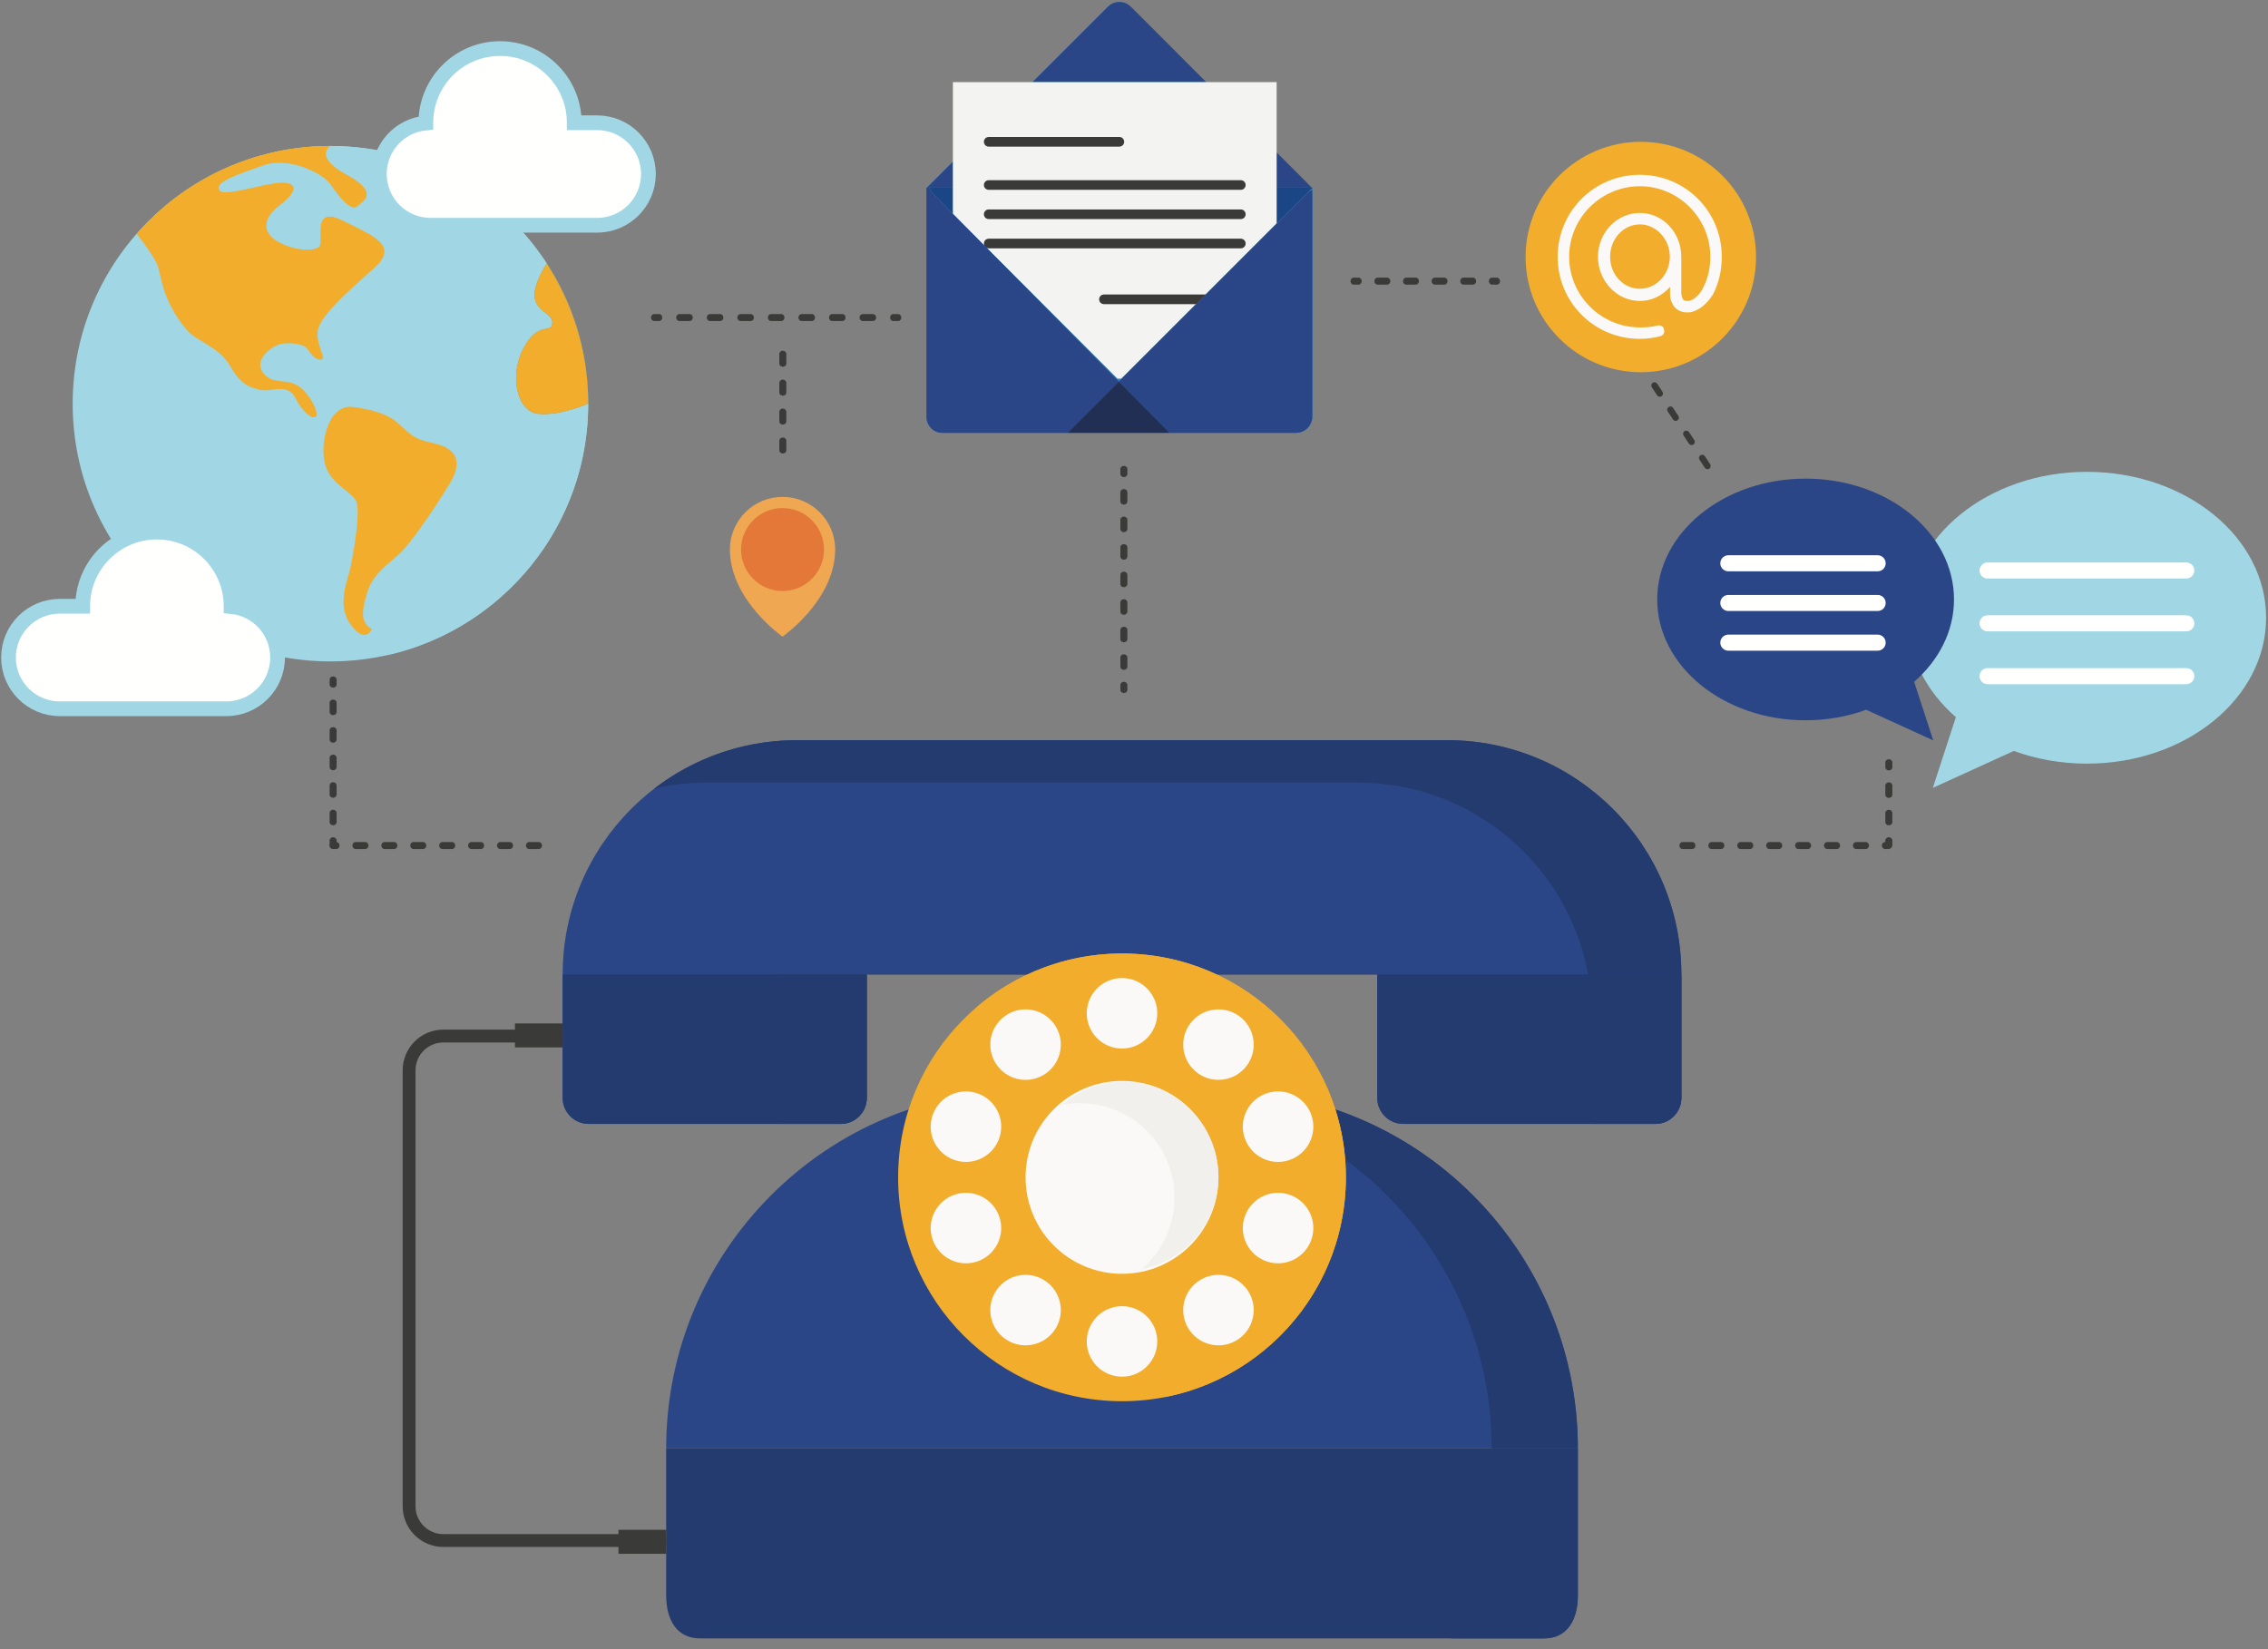 <?xml version="1.0" encoding="UTF-8"?>
<svg width="154px" height="112px" viewBox="0 0 154 112" version="1.1" xmlns="http://www.w3.org/2000/svg" xmlns:xlink="http://www.w3.org/1999/xlink">
    <rect x="0" y="0" width="154" height="112" fill="#808080" stroke="none"/>
    <!-- Generator: sketchtool 47.1 (45422) - http://www.bohemiancoding.com/sketch -->
    <title>0CEC7329-5963-4C40-972D-3814D98AE19B</title>
    <desc>Created with sketchtool.</desc>
    <defs></defs>
    <g id="Page-1" stroke="none" stroke-width="1" fill="none" fill-rule="evenodd">
        <g id="Homepage-New" transform="translate(-551, -1549)">
            <g id="106161-OMR0MO-337" transform="translate(551.5, 1549)">
                <path d="M58.461,66.177 C58.461,62.182 61.699,58.944 65.694,58.944 L85.763,58.944 C89.757,58.944 92.996,62.182 92.996,66.177 L58.461,66.177" id="Fill-5" fill="#3A3A39"></path>
                <path d="M93.016,66.177 L93.016,74.56 C93.016,75.536 93.808,76.328 94.784,76.328 L111.9,76.328 C112.876,76.328 113.668,75.536 113.668,74.56 L113.668,66.177 C113.668,57.39 106.545,50.268 97.759,50.268 L53.613,50.268 C44.827,50.268 37.704,57.39 37.704,66.177 L37.704,74.56 C37.704,75.536 38.495,76.328 39.472,76.328 L56.588,76.328 C57.565,76.328 58.356,75.536 58.356,74.56 L58.356,66.177 L93.016,66.177" id="Fill-6" fill="#2B4687"></path>
                <path d="M37.704,66.177 L37.704,74.56 C37.704,75.536 38.495,76.328 39.472,76.328 L56.588,76.328 C57.565,76.328 58.356,75.536 58.356,74.56 L58.356,66.177 L37.704,66.177" id="Fill-7" fill="#243B70"></path>
                <path d="M93.016,66.177 L93.016,74.56 C93.016,75.536 93.808,76.328 94.784,76.328 L111.9,76.328 C112.876,76.328 113.668,75.536 113.668,74.56 L113.668,66.177 L93.016,66.177" id="Fill-8" fill="#243B70"></path>
                <path d="M53.271,50.272 C53.271,50.272 53.272,50.272 53.272,50.272 C53.272,50.272 53.272,50.272 53.271,50.272 M53.294,50.272 C53.296,50.272 53.298,50.272 53.3,50.272 C53.298,50.272 53.296,50.272 53.294,50.272 M53.32,50.271 C53.322,50.271 53.325,50.271 53.328,50.271 C53.325,50.271 53.322,50.271 53.32,50.271 M53.346,50.271 C53.349,50.271 53.352,50.271 53.354,50.271 C53.351,50.271 53.349,50.271 53.346,50.271 M53.389,50.27 C53.392,50.27 53.395,50.27 53.399,50.27 C53.395,50.27 53.392,50.27 53.389,50.27 M53.413,50.27 C53.418,50.269 53.422,50.269 53.427,50.269 C53.422,50.269 53.417,50.269 53.413,50.27 M53.44,50.269 C53.445,50.269 53.45,50.269 53.455,50.269 C53.45,50.269 53.445,50.269 53.44,50.269 M53.468,50.269 C53.473,50.269 53.479,50.269 53.484,50.269 C53.479,50.269 53.474,50.269 53.468,50.269 M53.496,50.269 C53.503,50.269 53.51,50.268 53.516,50.268 C53.509,50.268 53.503,50.269 53.496,50.269 M53.526,50.268 C53.534,50.268 53.543,50.268 53.551,50.268 C53.542,50.268 53.535,50.268 53.526,50.268 M53.561,50.268 C53.567,50.268 53.573,50.268 53.579,50.268 C53.573,50.268 53.567,50.268 53.561,50.268 M53.591,50.268 C53.596,50.268 53.602,50.268 53.608,50.268 C53.603,50.268 53.596,50.268 53.591,50.268 M53.619,50.268 C53.625,50.268 53.632,50.268 53.638,50.268 C53.631,50.268 53.625,50.268 53.619,50.268 M53.647,50.268 C53.656,50.268 53.666,50.268 53.675,50.268 C53.665,50.268 53.656,50.268 53.647,50.268" id="Fill-9" fill="#E0C9A6"></path>
                <path d="M113.668,66.177 L107.335,66.177 C105.981,58.765 99.489,53.147 91.686,53.147 L47.54,53.147 C46.296,53.147 45.085,53.29 43.923,53.56 C46.522,51.561 49.756,50.346 53.271,50.271 C53.272,50.271 53.272,50.271 53.272,50.271 C53.278,50.271 53.284,50.271 53.29,50.271 C53.292,50.271 53.294,50.271 53.296,50.271 C53.301,50.271 53.307,50.271 53.312,50.271 C53.314,50.271 53.317,50.271 53.319,50.271 C53.324,50.27 53.33,50.27 53.335,50.27 C53.337,50.27 53.339,50.27 53.341,50.27 C53.351,50.27 53.361,50.27 53.371,50.27 C53.373,50.27 53.376,50.27 53.379,50.269 C53.383,50.269 53.387,50.269 53.391,50.269 C53.395,50.269 53.399,50.269 53.403,50.269 C53.407,50.269 53.411,50.269 53.414,50.269 C53.418,50.269 53.422,50.269 53.427,50.269 C53.43,50.269 53.434,50.269 53.438,50.269 C53.442,50.269 53.447,50.269 53.451,50.269 C53.455,50.269 53.458,50.269 53.461,50.269 C53.467,50.269 53.473,50.268 53.479,50.268 C53.482,50.268 53.484,50.268 53.487,50.268 C53.494,50.268 53.501,50.268 53.508,50.268 C53.511,50.268 53.514,50.268 53.517,50.268 C53.521,50.268 53.527,50.268 53.532,50.268 C53.535,50.268 53.538,50.268 53.542,50.268 C53.546,50.268 53.552,50.268 53.556,50.268 C53.559,50.268 53.562,50.268 53.565,50.268 C53.571,50.268 53.576,50.268 53.581,50.268 C53.584,50.268 53.587,50.268 53.589,50.268 C53.597,50.268 53.605,50.268 53.613,50.268 L97.759,50.268 C106.545,50.268 113.668,57.39 113.668,66.177" id="Fill-10" fill="#243B70"></path>
                <path d="M111.9,76.328 L107.595,76.328 L107.595,69.056 C107.595,68.073 107.506,67.111 107.335,66.177 L113.668,66.177 L113.668,74.56 C113.668,75.536 112.876,76.328 111.9,76.328" id="Fill-11" fill="#243B70"></path>
                <path d="M56.588,76.328 L52.283,76.328 L52.283,66.177 L58.356,66.177 L58.356,74.56 C58.356,75.536 57.565,76.328 56.588,76.328" id="Fill-12" fill="#243B70"></path>
                <path d="M44.734,98.348 L44.734,108.348 C44.734,109.962 45.421,111.269 47.034,111.269 L104.337,111.269 C105.951,111.269 106.638,109.962 106.638,108.348 L106.638,98.348 L44.734,98.348" id="Fill-13" fill="#243B70"></path>
                <path d="M106.638,98.348 C106.624,84.925 95.74,74.049 82.314,74.049 L69.057,74.049 C55.632,74.049 44.747,84.925 44.734,98.348 L106.638,98.348" id="Fill-14" fill="#2B4687"></path>
                <path d="M104.337,111.269 L97.866,111.269 C99.479,111.269 100.787,109.962 100.787,108.348 L100.787,98.348 L100.787,98.348 L106.638,98.348 L106.638,108.348 C106.638,109.962 105.951,111.269 104.337,111.269" id="Fill-15" fill="#243B70"></path>
                <path d="M106.638,98.348 L100.787,98.348 C100.779,90.303 96.865,83.173 90.84,78.75 C90.748,77.573 90.521,76.434 90.176,75.347 C99.744,78.613 106.627,87.676 106.638,98.348" id="Fill-16" fill="#243B70"></path>
                <path d="M90.887,79.958 C90.887,71.563 84.082,64.756 75.686,64.756 C67.29,64.756 60.484,71.563 60.484,79.958 C60.484,88.354 67.29,95.161 75.686,95.161 C84.082,95.161 90.887,88.354 90.887,79.958" id="Fill-17" fill="#F1AD2B"></path>
                <path d="M90.866,80.779 L90.866,80.778 L90.866,80.779 M90.873,80.652 C90.873,80.651 90.873,80.65 90.873,80.649 C90.873,80.65 90.873,80.651 90.873,80.652 M90.874,80.631 C90.874,80.629 90.874,80.628 90.874,80.627 C90.874,80.628 90.874,80.629 90.874,80.631 M90.875,80.61 C90.875,80.608 90.875,80.606 90.876,80.604 C90.875,80.606 90.875,80.608 90.875,80.61 M90.876,80.587 C90.876,80.585 90.877,80.584 90.877,80.581 C90.876,80.584 90.876,80.585 90.876,80.587 M90.877,80.565 C90.877,80.564 90.878,80.561 90.878,80.559 C90.878,80.561 90.877,80.563 90.877,80.565 M90.878,80.542 L90.878,80.541 C90.878,80.542 90.878,80.542 90.878,80.542 M90.881,80.484 C90.881,80.481 90.881,80.479 90.881,80.476 C90.881,80.479 90.881,80.481 90.881,80.484 M90.882,80.463 C90.882,80.46 90.882,80.456 90.882,80.453 C90.882,80.457 90.882,80.46 90.882,80.463 M90.883,80.44 C90.883,80.437 90.883,80.434 90.883,80.43 C90.883,80.433 90.883,80.437 90.883,80.44 M90.883,80.418 C90.884,80.414 90.884,80.411 90.884,80.407 C90.884,80.411 90.884,80.414 90.883,80.418 M90.884,80.395 C90.884,80.391 90.884,80.388 90.885,80.384 C90.884,80.388 90.884,80.391 90.884,80.395 M90.885,80.372 C90.885,80.368 90.885,80.365 90.885,80.362 C90.885,80.365 90.885,80.368 90.885,80.372 M90.886,80.349 C90.886,80.345 90.886,80.341 90.886,80.337 C90.886,80.34 90.886,80.345 90.886,80.349 M90.886,80.318 C90.887,80.313 90.887,80.309 90.887,80.304 C90.887,80.309 90.887,80.313 90.886,80.318 M90.887,80.294 C90.887,80.289 90.887,80.285 90.887,80.281 C90.887,80.285 90.887,80.289 90.887,80.294 M90.888,80.27 C90.888,80.266 90.888,80.261 90.888,80.257 C90.888,80.261 90.888,80.266 90.888,80.27 M90.888,80.247 C90.888,80.243 90.888,80.238 90.888,80.234 C90.888,80.238 90.888,80.243 90.888,80.247 M90.889,80.224 C90.889,80.219 90.889,80.215 90.889,80.211 C90.889,80.215 90.889,80.219 90.889,80.224 M90.889,80.2 C90.889,80.196 90.889,80.191 90.89,80.186 C90.889,80.191 90.889,80.196 90.889,80.2 M90.89,80.177 C90.89,80.172 90.89,80.166 90.89,80.161 C90.89,80.167 90.89,80.172 90.89,80.177 M90.89,80.154 C90.89,80.146 90.89,80.139 90.89,80.131 C90.89,80.139 90.89,80.146 90.89,80.154 M90.89,80.126 C90.891,80.12 90.891,80.114 90.891,80.108 C90.891,80.114 90.891,80.12 90.89,80.126 M90.891,80.1 C90.891,80.095 90.891,80.09 90.891,80.085 C90.891,80.09 90.891,80.095 90.891,80.1 M90.891,80.075 C90.891,80.071 90.891,80.066 90.891,80.061 C90.891,80.066 90.891,80.071 90.891,80.075 M90.891,80.052 C90.891,80.047 90.891,80.042 90.891,80.038 C90.891,80.042 90.891,80.047 90.891,80.052 M90.891,80.028 C90.891,80.024 90.891,80.019 90.891,80.014 C90.891,80.019 90.891,80.024 90.891,80.028 M90.891,80.005 C90.891,80 90.891,79.995 90.891,79.99 C90.891,79.995 90.891,80 90.891,80.005 M90.891,79.982 C90.891,79.974 90.891,79.966 90.891,79.958 C90.891,79.966 90.891,79.974 90.891,79.982" id="Fill-18" fill="#243259"></path>
                <path d="M75.505,64.757 C75.506,64.757 75.508,64.757 75.509,64.757 C75.508,64.757 75.506,64.757 75.505,64.757 M75.529,64.757 C75.531,64.757 75.534,64.757 75.538,64.757 C75.534,64.757 75.531,64.757 75.529,64.757 M75.554,64.757 C75.558,64.757 75.562,64.757 75.565,64.757 C75.562,64.757 75.558,64.757 75.554,64.757 M75.581,64.757 C75.586,64.757 75.59,64.757 75.594,64.757 C75.59,64.757 75.586,64.757 75.581,64.757 M75.609,64.757 C75.613,64.757 75.618,64.756 75.622,64.756 C75.617,64.756 75.613,64.757 75.609,64.757 M75.636,64.756 C75.641,64.756 75.646,64.756 75.651,64.756 C75.645,64.756 75.642,64.756 75.636,64.756 M75.663,64.756 C75.669,64.756 75.675,64.756 75.681,64.756 C75.676,64.756 75.669,64.756 75.663,64.756 M75.691,64.756 C75.7,64.756 75.709,64.756 75.719,64.756 C75.71,64.756 75.7,64.756 75.691,64.756" id="Fill-19" fill="#243259"></path>
                <path d="M78.561,94.885 C81.774,92.098 83.808,87.989 83.808,83.402 C83.808,75.006 77.002,68.2 68.606,68.2 C67.623,68.2 66.662,68.297 65.731,68.475 C68.356,66.197 71.767,64.801 75.505,64.757 C75.506,64.757 75.507,64.757 75.509,64.757 C75.514,64.757 75.519,64.757 75.525,64.757 C75.527,64.757 75.53,64.757 75.533,64.757 C75.537,64.757 75.542,64.757 75.547,64.757 C75.55,64.757 75.553,64.757 75.556,64.757 C75.56,64.757 75.565,64.757 75.57,64.756 C75.573,64.756 75.577,64.756 75.58,64.756 C75.584,64.756 75.588,64.756 75.593,64.756 C75.597,64.756 75.6,64.756 75.604,64.756 C75.608,64.756 75.612,64.756 75.616,64.756 C75.62,64.756 75.624,64.756 75.628,64.756 C75.632,64.756 75.636,64.756 75.639,64.756 C75.644,64.756 75.649,64.756 75.654,64.756 C75.657,64.756 75.66,64.756 75.662,64.756 C75.67,64.756 75.678,64.756 75.686,64.756 C84.082,64.756 90.887,71.563 90.887,79.958 C90.887,79.966 90.887,79.974 90.887,79.982 C90.887,79.984 90.887,79.987 90.887,79.99 C90.887,79.995 90.887,80 90.887,80.005 C90.887,80.008 90.887,80.011 90.887,80.014 C90.887,80.019 90.887,80.024 90.887,80.028 C90.887,80.032 90.887,80.034 90.887,80.038 C90.887,80.042 90.887,80.047 90.887,80.052 C90.887,80.055 90.887,80.058 90.887,80.061 C90.887,80.066 90.887,80.071 90.887,80.075 C90.887,80.079 90.887,80.081 90.887,80.085 C90.887,80.09 90.887,80.095 90.887,80.1 C90.887,80.102 90.887,80.105 90.887,80.108 C90.887,80.114 90.887,80.12 90.887,80.126 C90.887,80.127 90.887,80.13 90.887,80.131 C90.887,80.139 90.886,80.146 90.886,80.154 C90.886,80.157 90.886,80.158 90.886,80.161 C90.886,80.166 90.886,80.172 90.886,80.177 C90.886,80.18 90.886,80.184 90.886,80.186 C90.886,80.191 90.886,80.196 90.886,80.2 C90.885,80.204 90.885,80.207 90.885,80.211 C90.885,80.215 90.885,80.219 90.885,80.224 C90.885,80.227 90.885,80.231 90.885,80.234 C90.885,80.238 90.885,80.243 90.885,80.247 C90.885,80.25 90.885,80.254 90.885,80.257 C90.885,80.261 90.884,80.266 90.884,80.27 C90.884,80.274 90.884,80.277 90.884,80.281 C90.884,80.285 90.884,80.289 90.884,80.294 C90.884,80.297 90.884,80.301 90.884,80.304 C90.883,80.309 90.883,80.313 90.883,80.318 C90.883,80.325 90.883,80.33 90.883,80.337 C90.883,80.341 90.883,80.345 90.883,80.349 C90.882,80.353 90.882,80.357 90.882,80.362 C90.882,80.365 90.882,80.368 90.882,80.372 C90.882,80.376 90.882,80.38 90.882,80.384 C90.882,80.388 90.882,80.391 90.881,80.395 C90.881,80.399 90.881,80.403 90.881,80.407 C90.881,80.411 90.881,80.414 90.881,80.418 C90.881,80.422 90.88,80.426 90.88,80.43 C90.88,80.434 90.88,80.437 90.88,80.44 C90.88,80.445 90.88,80.449 90.88,80.453 C90.88,80.456 90.879,80.46 90.879,80.463 C90.879,80.467 90.879,80.472 90.879,80.476 C90.879,80.479 90.879,80.481 90.878,80.484 C90.878,80.503 90.877,80.523 90.876,80.541 L90.876,80.542 C90.876,80.548 90.876,80.554 90.876,80.559 C90.876,80.561 90.876,80.564 90.876,80.565 C90.875,80.571 90.875,80.576 90.875,80.581 C90.875,80.584 90.875,80.585 90.875,80.587 C90.875,80.593 90.874,80.599 90.874,80.604 C90.874,80.606 90.874,80.608 90.874,80.61 C90.873,80.615 90.873,80.621 90.873,80.627 C90.873,80.628 90.873,80.629 90.873,80.631 C90.873,80.637 90.872,80.643 90.872,80.649 C90.872,80.65 90.872,80.651 90.872,80.652 C90.87,80.694 90.868,80.736 90.866,80.778 L90.866,80.779 C90.491,87.822 85.321,93.59 78.561,94.885" id="Fill-20" fill="#F1AD2B"></path>
                <path d="M78.08,68.816 C78.08,67.494 77.008,66.422 75.686,66.422 C74.364,66.422 73.292,67.494 73.292,68.816 C73.292,70.138 74.364,71.21 75.686,71.21 C77.008,71.21 78.08,70.138 78.08,68.816" id="Fill-21" fill="#FAF9F7"></path>
                <path d="M71.073,69.537 C70.296,68.467 68.799,68.23 67.729,69.007 C66.66,69.784 66.423,71.282 67.2,72.351 C67.977,73.421 69.474,73.658 70.544,72.881 C71.613,72.104 71.851,70.606 71.073,69.537" id="Fill-22" fill="#FAF9F7"></path>
                <path d="M65.829,74.238 C64.571,73.83 63.22,74.518 62.812,75.775 C62.404,77.033 63.092,78.383 64.349,78.792 C65.606,79.201 66.957,78.512 67.366,77.255 C67.774,75.997 67.086,74.647 65.829,74.238" id="Fill-23" fill="#FAF9F7"></path>
                <path d="M64.349,81.125 C63.092,81.533 62.403,82.884 62.812,84.141 C63.221,85.399 64.571,86.087 65.829,85.679 C67.086,85.27 67.774,83.919 67.366,82.662 C66.957,81.404 65.606,80.716 64.349,81.125" id="Fill-24" fill="#FAF9F7"></path>
                <path d="M67.2,87.566 C66.423,88.635 66.66,90.133 67.729,90.91 C68.799,91.687 70.296,91.449 71.074,90.38 C71.851,89.311 71.613,87.813 70.544,87.036 C69.474,86.259 67.977,86.496 67.2,87.566" id="Fill-25" fill="#FAF9F7"></path>
                <path d="M73.292,91.101 C73.292,92.423 74.364,93.495 75.686,93.495 C77.008,93.495 78.08,92.423 78.08,91.101 C78.08,89.779 77.008,88.707 75.686,88.706 C74.364,88.707 73.292,89.779 73.292,91.101" id="Fill-26" fill="#FAF9F7"></path>
                <path d="M80.298,90.38 C81.075,91.449 82.573,91.687 83.642,90.91 C84.712,90.132 84.949,88.635 84.172,87.566 C83.395,86.496 81.898,86.259 80.828,87.036 C79.758,87.813 79.521,89.31 80.298,90.38" id="Fill-27" fill="#FAF9F7"></path>
                <path d="M85.543,85.678 C86.8,86.087 88.151,85.399 88.56,84.141 C88.968,82.884 88.28,81.533 87.023,81.124 C85.765,80.716 84.415,81.404 84.006,82.662 C83.597,83.919 84.285,85.27 85.543,85.678" id="Fill-28" fill="#FAF9F7"></path>
                <path d="M87.023,78.792 C88.28,78.383 88.969,77.032 88.56,75.775 C88.151,74.518 86.801,73.83 85.543,74.238 C84.286,74.647 83.597,75.997 84.006,77.255 C84.415,78.513 85.765,79.201 87.023,78.792" id="Fill-29" fill="#FAF9F7"></path>
                <path d="M84.172,72.351 C84.949,71.282 84.712,69.784 83.642,69.007 C82.572,68.23 81.076,68.467 80.298,69.536 C79.521,70.606 79.758,72.104 80.828,72.881 C81.898,73.658 83.395,73.421 84.172,72.351" id="Fill-30" fill="#FAF9F7"></path>
                <path d="M82.235,79.958 C82.235,76.341 79.303,73.409 75.686,73.409 C72.069,73.409 69.137,76.341 69.137,79.958 C69.137,83.575 72.069,86.508 75.686,86.508 C79.303,86.508 82.235,83.575 82.235,79.958" id="Fill-31" fill="#FAF9F7"></path>
                <path d="M82.235,79.918 C82.22,77.429 80.816,75.268 78.759,74.173 C80.823,75.24 82.235,77.394 82.235,79.879 C82.235,79.892 82.235,79.905 82.235,79.918" id="Fill-32" fill="#E7A34E"></path>
                <path d="M77.031,86.181 C78.387,85.004 79.246,83.269 79.246,81.333 C79.246,77.788 76.373,74.915 72.828,74.915 C72.413,74.915 72.007,74.955 71.614,75.031 C72.741,74.054 74.209,73.461 75.817,73.461 C76.877,73.461 77.877,73.718 78.759,74.173 C80.816,75.268 82.22,77.429 82.235,79.918 C82.216,83.03 79.982,85.615 77.031,86.181" id="Fill-33" fill="#F1F0ED"></path>
                <path d="M37.704,69.925 L29.601,69.925 C28.077,69.926 26.843,71.16 26.842,72.684 L26.842,102.3 C26.843,103.823 28.077,105.058 29.601,105.058 L44.734,105.058 L44.734,104.186 L29.601,104.186 C29.079,104.185 28.61,103.975 28.267,103.633 C27.926,103.291 27.715,102.822 27.715,102.3 L27.715,72.684 C27.715,72.162 27.926,71.693 28.268,71.351 C28.61,71.009 29.079,70.799 29.601,70.798 L37.704,70.798 L37.704,69.925" id="Fill-34" fill="#3A3A39"></path>
                <polygon id="Fill-35" fill="#3A3A39" points="34.466 71.134 37.704 71.134 37.704 69.505 34.466 69.505"></polygon>
                <polygon id="Fill-36" fill="#3A3A39" points="41.495 105.523 44.734 105.523 44.734 103.894 41.495 103.894"></polygon>
                <path d="M141.206,32.044 C134.487,32.044 129.04,36.48 129.04,41.953 C129.04,44.562 130.28,46.935 132.306,48.705 L130.742,53.507 L136.241,50.998 C137.757,51.551 139.436,51.861 141.206,51.861 C147.925,51.861 153.371,47.425 153.371,41.953 C153.371,36.48 147.925,32.044 141.206,32.044" id="Fill-37" fill="#A1D7E4"></path>
                <path d="M134.458,39.29 L147.953,39.29 C148.254,39.29 148.498,39.046 148.498,38.745 C148.498,38.443 148.254,38.199 147.953,38.199 L134.458,38.199 C134.157,38.199 133.913,38.443 133.913,38.745 C133.913,39.046 134.157,39.29 134.458,39.29" id="Fill-38" fill="#FFFFFE"></path>
                <path d="M134.458,42.878 L147.953,42.878 C148.254,42.878 148.498,42.634 148.498,42.332 C148.498,42.031 148.254,41.787 147.953,41.787 L134.458,41.787 C134.157,41.787 133.913,42.031 133.913,42.332 C133.913,42.634 134.157,42.878 134.458,42.878" id="Fill-39" fill="#FFFFFE"></path>
                <path d="M134.458,46.465 L147.953,46.465 C148.254,46.465 148.498,46.221 148.498,45.92 C148.498,45.618 148.254,45.374 147.953,45.374 L134.458,45.374 C134.157,45.374 133.913,45.618 133.913,45.92 C133.913,46.221 134.157,46.465 134.458,46.465" id="Fill-40" fill="#FFFFFE"></path>
                <path d="M122.103,32.505 C127.668,32.505 132.179,36.179 132.179,40.711 C132.179,42.873 131.151,44.838 129.474,46.304 L130.769,50.281 L126.215,48.203 C124.959,48.661 123.568,48.917 122.103,48.917 C116.538,48.917 112.027,45.243 112.027,40.711 C112.027,36.179 116.538,32.505 122.103,32.505" id="Fill-41" fill="#2B4687"></path>
                <path d="M116.856,38.8 L126.995,38.8 C127.296,38.8 127.54,38.556 127.54,38.255 C127.54,37.953 127.296,37.709 126.995,37.709 L116.856,37.709 C116.555,37.709 116.311,37.953 116.311,38.255 C116.311,38.556 116.555,38.8 116.856,38.8" id="Fill-42" fill="#FFFFFE"></path>
                <path d="M116.856,41.495 L126.995,41.495 C127.296,41.495 127.54,41.251 127.54,40.949 C127.54,40.648 127.296,40.404 126.995,40.404 L116.856,40.404 C116.555,40.404 116.311,40.648 116.311,40.949 C116.311,41.251 116.555,41.495 116.856,41.495" id="Fill-43" fill="#FFFFFE"></path>
                <path d="M116.856,44.191 L126.995,44.191 C127.296,44.191 127.54,43.946 127.54,43.645 C127.54,43.344 127.296,43.099 126.995,43.099 L116.856,43.099 C116.555,43.099 116.311,43.344 116.311,43.645 C116.311,43.946 116.555,44.191 116.856,44.191" id="Fill-44" fill="#FFFFFE"></path>
                <path d="M62.409,12.743 L62.409,28.291 C62.409,28.9 62.903,29.394 63.512,29.394 L87.501,29.394 C88.11,29.394 88.604,28.9 88.604,28.291 L88.604,12.743 L62.409,12.743" id="Fill-45" fill="#2E82B5"></path>
                <path d="M62.409,12.743 L62.409,28.291 C62.409,28.9 62.903,29.394 63.512,29.394 L87.501,29.394 C88.11,29.394 88.604,28.9 88.604,28.291 L88.604,12.743 L62.409,12.743" id="Fill-46" fill="#2E82B5"></path>
                <path d="M76.154,25.194 L80.693,20.655 L80.712,20.655 L76.287,25.081 C76.245,25.122 76.201,25.16 76.154,25.194 M74.848,25.186 C74.805,25.154 74.765,25.119 74.726,25.081 L67.39,17.744 L66.483,16.828 C66.487,16.83 66.492,16.833 66.497,16.835 L74.848,25.186 M81.367,20.001 L81.348,20.001 L86.185,15.164 L86.185,12.743 L88.604,12.743 L88.604,12.763 L81.367,20.001 M66.344,16.688 L65.804,16.142 L66.339,16.677 C66.34,16.68 66.342,16.684 66.344,16.688 M64.203,14.524 L62.859,13.167 C62.599,12.892 62.815,12.752 62.474,12.743 L62.409,12.743 L62.409,12.763 L62.409,12.743 L64.203,12.743 L64.203,14.524" id="Fill-47" fill="#1A4686"></path>
                <path d="M88.57,12.743 L76.287,0.46 C75.856,0.029 75.157,0.029 74.726,0.46 L62.443,12.743 L88.57,12.743" id="Fill-48" fill="#2E82B5"></path>
                <path d="M88.57,12.743 L86.185,12.743 L86.185,10.358 L88.57,12.743 M64.203,12.743 L62.443,12.743 L64.203,10.984 L64.203,12.743 M81.402,5.576 L69.61,5.576 L74.726,0.46 C74.942,0.245 75.224,0.137 75.507,0.137 C75.789,0.137 76.071,0.245 76.287,0.46 L81.402,5.576" id="Fill-49" fill="#2B4687"></path>
                <polyline id="Fill-50" fill="#F3F4F1" points="75.379 25.717 75.631 25.717 86.185 15.164 86.185 5.576 64.203 5.576 64.203 14.541 75.379 25.717"></polyline>
                <path d="M66.635,12.892 L83.752,12.892 C83.933,12.892 84.08,12.745 84.08,12.564 C84.08,12.384 83.933,12.237 83.752,12.237 L66.635,12.237 C66.454,12.237 66.308,12.384 66.308,12.564 C66.308,12.745 66.454,12.892 66.635,12.892" id="Fill-51" fill="#3A3A39"></path>
                <path d="M66.635,9.957 L75.507,9.957 C75.687,9.957 75.834,9.811 75.834,9.63 C75.834,9.449 75.687,9.302 75.507,9.302 L66.635,9.302 C66.454,9.302 66.308,9.449 66.308,9.63 C66.308,9.811 66.454,9.957 66.635,9.957" id="Fill-52" fill="#3A3A39"></path>
                <path d="M74.459,20.655 L83.331,20.655 C83.511,20.655 83.658,20.509 83.658,20.328 C83.658,20.147 83.511,20.001 83.331,20.001 L74.459,20.001 C74.279,20.001 74.132,20.147 74.132,20.328 C74.132,20.509 74.279,20.655 74.459,20.655" id="Fill-53" fill="#3A3A39"></path>
                <path d="M66.635,14.879 L83.752,14.879 C83.933,14.879 84.08,14.732 84.08,14.551 C84.08,14.37 83.933,14.224 83.752,14.224 L66.635,14.224 C66.454,14.224 66.308,14.37 66.308,14.551 C66.308,14.732 66.454,14.879 66.635,14.879" id="Fill-54" fill="#3A3A39"></path>
                <path d="M66.635,16.865 L83.752,16.865 C83.933,16.865 84.08,16.719 84.08,16.538 C84.08,16.357 83.933,16.211 83.752,16.211 L66.635,16.211 C66.454,16.211 66.308,16.357 66.308,16.538 C66.308,16.719 66.454,16.865 66.635,16.865" id="Fill-55" fill="#3A3A39"></path>
                <path d="M88.604,28.291 L88.604,12.892 C88.465,12.96 88.335,13.051 88.219,13.167 L72.017,29.368 L72.017,29.394 L87.501,29.394 C88.11,29.394 88.604,28.9 88.604,28.291" id="Fill-56" fill="#2E82B5"></path>
                <path d="M62.859,13.167 C62.599,12.892 62.815,12.752 62.474,12.743 L62.409,12.743 L62.409,28.291 C62.409,28.9 62.876,29.394 63.453,29.394 L78.895,29.394 L78.895,29.368 L62.859,13.167" id="Fill-57" fill="#2E82B5"></path>
                <path d="M87.501,29.394 L78.895,29.394 L78.895,29.368 L75.474,25.911 L88.219,13.167 C88.335,13.051 88.465,12.96 88.604,12.892 L88.604,28.291 C88.604,28.9 88.11,29.394 87.501,29.394" id="Fill-58" fill="#2B4687"></path>
                <path d="M72.017,29.394 L63.453,29.394 C62.876,29.394 62.409,28.9 62.409,28.291 L62.409,12.743 L62.474,12.743 C62.815,12.752 62.599,12.892 62.859,13.167 L75.474,25.911 L72.017,29.368 L72.017,29.394" id="Fill-59" fill="#2B4687"></path>
                <polyline id="Fill-60" fill="#222F54" points="78.895 29.394 72.017 29.394 72.017 29.368 75.474 25.911 78.895 29.368 78.895 29.394"></polyline>
                <path d="M118.738,17.454 C118.738,13.133 115.235,9.63 110.914,9.63 C106.593,9.63 103.089,13.133 103.089,17.454 C103.089,21.776 106.593,25.279 110.914,25.279 C115.235,25.279 118.738,21.776 118.738,17.454" id="Fill-63" fill="#F1AD2B"></path>
                <path d="M110.848,19.611 C111.945,19.611 112.883,18.658 112.883,17.434 C112.883,16.225 111.945,15.24 110.848,15.24 C109.735,15.24 108.829,16.225 108.829,17.434 C108.829,18.658 109.735,19.611 110.848,19.611 Z M110.848,11.87 C113.932,11.87 116.412,14.35 116.412,17.434 C116.412,18.371 116.205,19.23 115.824,19.977 C115.776,20.025 115.315,20.915 114.377,21.185 C114.266,21.217 114.155,21.217 114.059,21.217 C113.63,21.217 113.328,21.026 113.153,20.788 C112.994,20.549 112.899,20.295 112.899,20.025 L112.899,19.484 C112.374,20.072 111.675,20.438 110.848,20.438 C109.274,20.438 108.003,19.071 108.003,17.434 C108.003,15.812 109.274,14.461 110.848,14.461 C112.422,14.461 113.662,15.812 113.662,17.434 L113.662,19.977 L113.678,19.977 C113.662,20.072 113.725,20.231 113.773,20.327 C113.821,20.39 113.901,20.438 114.059,20.438 L114.186,20.438 C114.663,20.327 115.045,19.77 115.108,19.611 C115.458,18.975 115.633,18.228 115.633,17.434 C115.633,14.81 113.471,12.648 110.848,12.648 C108.209,12.648 106.047,14.81 106.047,17.434 C106.047,20.072 108.209,22.234 110.848,22.234 C111.261,22.234 111.643,22.218 112.04,22.107 C112.247,22.059 112.47,22.155 112.485,22.377 C112.565,22.584 112.422,22.807 112.215,22.838 C111.786,22.95 111.325,23.013 110.848,23.013 C107.748,23.013 105.268,20.533 105.268,17.434 C105.268,14.35 107.748,11.87 110.848,11.87 L110.848,11.87 Z" id="Fill-64" fill="#FAF9F7"></path>
                <path d="M56.21,37.321 C56.21,35.346 54.61,33.745 52.635,33.745 C50.661,33.745 49.06,35.346 49.06,37.321 C49.06,37.392 49.063,37.463 49.067,37.533 C49.21,40.857 52.635,43.236 52.635,43.236 C52.635,43.236 56.06,40.858 56.203,37.535 C56.207,37.463 56.21,37.392 56.21,37.321" id="Fill-65" fill="#EFA751"></path>
                <path d="M55.452,37.321 C55.452,38.876 54.191,40.137 52.635,40.137 C51.08,40.137 49.819,38.876 49.819,37.321 C49.819,35.765 51.08,34.504 52.635,34.504 C54.191,34.504 55.452,35.765 55.452,37.321" id="Fill-66" fill="#E47838"></path>
                <path d="M91.418,19.33 L91.745,19.33 C91.866,19.33 91.963,19.224 91.963,19.092 C91.963,18.961 91.866,18.855 91.745,18.855 L91.418,18.855 C91.297,18.855 91.2,18.961 91.2,19.092 C91.2,19.224 91.297,19.33 91.418,19.33" id="Fill-67" fill="#3A3A39"></path>
                <path d="M93.04,19.33 L93.688,19.33 C93.808,19.33 93.906,19.224 93.906,19.092 C93.906,18.961 93.808,18.855 93.688,18.855 L93.04,18.855 C92.92,18.855 92.822,18.961 92.822,19.092 C92.822,19.224 92.92,19.33 93.04,19.33 Z M94.983,19.33 L95.631,19.33 C95.751,19.33 95.849,19.224 95.849,19.092 C95.849,18.961 95.751,18.855 95.631,18.855 L94.983,18.855 C94.862,18.855 94.765,18.961 94.765,19.092 C94.765,19.224 94.862,19.33 94.983,19.33 Z M96.926,19.33 L97.573,19.33 C97.694,19.33 97.791,19.224 97.791,19.092 C97.791,18.961 97.694,18.855 97.573,18.855 L96.926,18.855 C96.805,18.855 96.707,18.961 96.707,19.092 C96.707,19.224 96.805,19.33 96.926,19.33 Z M98.868,19.33 L99.516,19.33 C99.636,19.33 99.734,19.224 99.734,19.092 C99.734,18.961 99.636,18.855 99.516,18.855 L98.868,18.855 C98.748,18.855 98.65,18.961 98.65,19.092 C98.65,19.224 98.748,19.33 98.868,19.33 L98.868,19.33 Z" id="Fill-68" fill="#3A3A39"></path>
                <path d="M100.811,19.33 L101.138,19.33 C101.259,19.33 101.356,19.224 101.356,19.092 C101.356,18.961 101.259,18.855 101.138,18.855 L100.811,18.855 C100.69,18.855 100.593,18.961 100.593,19.092 C100.593,19.224 100.69,19.33 100.811,19.33" id="Fill-69" fill="#3A3A39"></path>
                <path d="M43.923,21.804 L44.25,21.804 C44.37,21.804 44.468,21.698 44.468,21.567 C44.468,21.436 44.37,21.33 44.25,21.33 L43.923,21.33 C43.802,21.33 43.704,21.436 43.704,21.567 C43.704,21.698 43.802,21.804 43.923,21.804" id="Fill-70" fill="#3A3A39"></path>
                <path d="M45.633,21.804 L46.325,21.804 C46.445,21.804 46.543,21.698 46.543,21.567 C46.543,21.436 46.445,21.33 46.325,21.33 L45.633,21.33 C45.513,21.33 45.415,21.436 45.415,21.567 C45.415,21.698 45.513,21.804 45.633,21.804 Z M47.708,21.804 L48.399,21.804 C48.52,21.804 48.618,21.698 48.618,21.567 C48.618,21.436 48.52,21.33 48.399,21.33 L47.708,21.33 C47.587,21.33 47.49,21.436 47.49,21.567 C47.49,21.698 47.587,21.804 47.708,21.804 Z M49.783,21.804 L50.474,21.804 C50.595,21.804 50.692,21.698 50.692,21.567 C50.692,21.436 50.595,21.33 50.474,21.33 L49.783,21.33 C49.662,21.33 49.564,21.436 49.564,21.567 C49.564,21.698 49.662,21.804 49.783,21.804 Z M51.858,21.804 L52.549,21.804 C52.67,21.804 52.767,21.698 52.767,21.567 C52.767,21.436 52.67,21.33 52.549,21.33 L51.858,21.33 C51.737,21.33 51.639,21.436 51.639,21.567 C51.639,21.698 51.737,21.804 51.858,21.804 Z M53.932,21.804 L54.624,21.804 C54.744,21.804 54.842,21.698 54.842,21.567 C54.842,21.436 54.744,21.33 54.624,21.33 L53.932,21.33 C53.812,21.33 53.714,21.436 53.714,21.567 C53.714,21.698 53.812,21.804 53.932,21.804 Z M56.007,21.804 L56.699,21.804 C56.819,21.804 56.917,21.698 56.917,21.567 C56.917,21.436 56.819,21.33 56.699,21.33 L56.007,21.33 C55.886,21.33 55.789,21.436 55.789,21.567 C55.789,21.698 55.886,21.804 56.007,21.804 Z M58.082,21.804 L58.773,21.804 C58.894,21.804 58.992,21.698 58.992,21.567 C58.992,21.436 58.894,21.33 58.773,21.33 L58.082,21.33 C57.961,21.33 57.864,21.436 57.864,21.567 C57.864,21.698 57.961,21.804 58.082,21.804 L58.082,21.804 Z" id="Fill-71" fill="#3A3A39"></path>
                <path d="M60.156,21.804 L60.484,21.804 C60.604,21.804 60.702,21.698 60.702,21.567 C60.702,21.436 60.604,21.33 60.484,21.33 L60.156,21.33 C60.036,21.33 59.938,21.436 59.938,21.567 C59.938,21.698 60.036,21.804 60.156,21.804" id="Fill-72" fill="#3A3A39"></path>
                <path d="M52.892,30.583 L52.892,29.928 C52.892,29.808 52.785,29.71 52.654,29.71 C52.523,29.71 52.417,29.808 52.417,29.928 L52.417,30.583 C52.417,30.703 52.523,30.801 52.654,30.801 C52.785,30.801 52.892,30.703 52.892,30.583 Z M52.892,28.619 L52.892,27.964 C52.892,27.844 52.785,27.746 52.654,27.746 C52.523,27.746 52.417,27.844 52.417,27.964 L52.417,28.619 C52.417,28.739 52.523,28.837 52.654,28.837 C52.785,28.837 52.892,28.739 52.892,28.619 Z M52.892,26.655 L52.892,26 C52.892,25.88 52.785,25.782 52.654,25.782 C52.523,25.782 52.417,25.88 52.417,26 L52.417,26.655 C52.417,26.775 52.523,26.873 52.654,26.873 C52.785,26.873 52.892,26.775 52.892,26.655 Z M52.892,24.691 L52.892,24.036 C52.892,23.916 52.785,23.818 52.654,23.818 C52.523,23.818 52.417,23.916 52.417,24.036 L52.417,24.691 C52.417,24.811 52.523,24.909 52.654,24.909 C52.785,24.909 52.892,24.811 52.892,24.691 L52.892,24.691 Z" id="Fill-73" fill="#3A3A39"></path>
                <path d="M22.356,57.405 L22.356,57.078 C22.356,56.957 22.249,56.859 22.118,56.859 C21.987,56.859 21.881,56.957 21.881,57.078 L21.881,57.405 C21.881,57.526 21.987,57.623 22.118,57.623 C22.249,57.623 22.356,57.526 22.356,57.405" id="Fill-74" fill="#3A3A39"></path>
                <path d="M22.356,55.831 L22.356,55.208 C22.356,55.087 22.249,54.99 22.118,54.99 C21.987,54.99 21.881,55.087 21.881,55.208 L21.881,55.831 C21.881,55.951 21.987,56.049 22.118,56.049 C22.249,56.049 22.356,55.951 22.356,55.831 Z M22.356,53.961 L22.356,53.338 C22.356,53.217 22.249,53.12 22.118,53.12 C21.987,53.12 21.881,53.217 21.881,53.338 L21.881,53.961 C21.881,54.081 21.987,54.179 22.118,54.179 C22.249,54.179 22.356,54.081 22.356,53.961 Z M22.356,52.091 L22.356,51.468 C22.356,51.347 22.249,51.25 22.118,51.25 C21.987,51.25 21.881,51.347 21.881,51.468 L21.881,52.091 C21.881,52.212 21.987,52.309 22.118,52.309 C22.249,52.309 22.356,52.212 22.356,52.091 Z M22.356,50.221 L22.356,49.598 C22.356,49.477 22.249,49.38 22.118,49.38 C21.987,49.38 21.881,49.477 21.881,49.598 L21.881,50.221 C21.881,50.342 21.987,50.439 22.118,50.439 C22.249,50.439 22.356,50.342 22.356,50.221 Z M22.356,48.351 L22.356,47.728 C22.356,47.608 22.249,47.51 22.118,47.51 C21.987,47.51 21.881,47.608 21.881,47.728 L21.881,48.351 C21.881,48.472 21.987,48.569 22.118,48.569 C22.249,48.569 22.356,48.472 22.356,48.351 L22.356,48.351 Z" id="Fill-75" fill="#3A3A39"></path>
                <path d="M22.356,46.481 L22.356,46.154 C22.356,46.034 22.249,45.936 22.118,45.936 C21.987,45.936 21.881,46.034 21.881,46.154 L21.881,46.481 C21.881,46.602 21.987,46.7 22.118,46.7 C22.249,46.7 22.356,46.602 22.356,46.481" id="Fill-76" fill="#3A3A39"></path>
                <path d="M36.085,57.186 L35.43,57.186 C35.31,57.186 35.212,57.292 35.212,57.423 C35.212,57.554 35.31,57.661 35.43,57.661 L36.085,57.661 C36.205,57.661 36.303,57.554 36.303,57.423 C36.303,57.292 36.205,57.186 36.085,57.186 Z M34.121,57.186 L33.466,57.186 C33.346,57.186 33.248,57.292 33.248,57.423 C33.248,57.554 33.346,57.661 33.466,57.661 L34.121,57.661 C34.241,57.661 34.339,57.554 34.339,57.423 C34.339,57.292 34.241,57.186 34.121,57.186 Z M32.157,57.186 L31.502,57.186 C31.381,57.186 31.284,57.292 31.284,57.423 C31.284,57.554 31.381,57.661 31.502,57.661 L32.157,57.661 C32.277,57.661 32.375,57.554 32.375,57.423 C32.375,57.292 32.277,57.186 32.157,57.186 Z M30.193,57.186 L29.538,57.186 C29.417,57.186 29.32,57.292 29.32,57.423 C29.32,57.554 29.417,57.661 29.538,57.661 L30.193,57.661 C30.313,57.661 30.411,57.554 30.411,57.423 C30.411,57.292 30.313,57.186 30.193,57.186 Z M28.229,57.186 L27.574,57.186 C27.453,57.186 27.356,57.292 27.356,57.423 C27.356,57.554 27.453,57.661 27.574,57.661 L28.229,57.661 C28.349,57.661 28.447,57.554 28.447,57.423 C28.447,57.292 28.349,57.186 28.229,57.186 Z M26.264,57.186 L25.61,57.186 C25.489,57.186 25.392,57.292 25.392,57.423 C25.392,57.554 25.489,57.661 25.61,57.661 L26.264,57.661 C26.385,57.661 26.483,57.554 26.483,57.423 C26.483,57.292 26.385,57.186 26.264,57.186 Z M24.3,57.186 L23.646,57.186 C23.525,57.186 23.428,57.292 23.428,57.423 C23.428,57.554 23.525,57.661 23.646,57.661 L24.3,57.661 C24.421,57.661 24.519,57.554 24.519,57.423 C24.519,57.292 24.421,57.186 24.3,57.186 Z M22.336,57.186 L22.099,57.186 C21.979,57.186 21.881,57.292 21.881,57.423 C21.881,57.554 21.979,57.661 22.099,57.661 L22.336,57.661 C22.457,57.661 22.555,57.554 22.555,57.423 C22.555,57.292 22.457,57.186 22.336,57.186 L22.336,57.186 Z" id="Fill-77" fill="#3A3A39"></path>
                <path d="M127.992,57.405 L127.992,57.078 C127.992,56.957 127.886,56.859 127.755,56.859 C127.624,56.859 127.517,56.957 127.517,57.078 L127.517,57.405 C127.517,57.526 127.624,57.623 127.755,57.623 C127.886,57.623 127.992,57.526 127.992,57.405" id="Fill-78" fill="#3A3A39"></path>
                <path d="M127.992,55.835 L127.992,55.214 C127.992,55.093 127.886,54.995 127.755,54.995 C127.624,54.995 127.517,55.093 127.517,55.214 L127.517,55.835 C127.517,55.956 127.624,56.053 127.755,56.053 C127.886,56.053 127.992,55.956 127.992,55.835 Z M127.992,53.971 L127.992,53.35 C127.992,53.229 127.886,53.131 127.755,53.131 C127.624,53.131 127.517,53.229 127.517,53.35 L127.517,53.971 C127.517,54.091 127.624,54.189 127.755,54.189 C127.886,54.189 127.992,54.091 127.992,53.971 L127.992,53.971 Z" id="Fill-79" fill="#3A3A39"></path>
                <path d="M127.992,52.107 L127.992,51.779 C127.992,51.659 127.886,51.561 127.755,51.561 C127.624,51.561 127.517,51.659 127.517,51.779 L127.517,52.107 C127.517,52.227 127.624,52.325 127.755,52.325 C127.886,52.325 127.992,52.227 127.992,52.107" id="Fill-80" fill="#3A3A39"></path>
                <path d="M113.75,57.661 L114.405,57.661 C114.525,57.661 114.623,57.554 114.623,57.423 C114.623,57.292 114.525,57.186 114.405,57.186 L113.75,57.186 C113.63,57.186 113.532,57.292 113.532,57.423 C113.532,57.554 113.63,57.661 113.75,57.661 Z M115.714,57.661 L116.369,57.661 C116.489,57.661 116.587,57.554 116.587,57.423 C116.587,57.292 116.489,57.186 116.369,57.186 L115.714,57.186 C115.594,57.186 115.496,57.292 115.496,57.423 C115.496,57.554 115.594,57.661 115.714,57.661 Z M117.678,57.661 L118.333,57.661 C118.453,57.661 118.551,57.554 118.551,57.423 C118.551,57.292 118.453,57.186 118.333,57.186 L117.678,57.186 C117.558,57.186 117.46,57.292 117.46,57.423 C117.46,57.554 117.558,57.661 117.678,57.661 Z M119.642,57.661 L120.297,57.661 C120.417,57.661 120.515,57.554 120.515,57.423 C120.515,57.292 120.417,57.186 120.297,57.186 L119.642,57.186 C119.522,57.186 119.424,57.292 119.424,57.423 C119.424,57.554 119.522,57.661 119.642,57.661 Z M121.606,57.661 L122.261,57.661 C122.381,57.661 122.479,57.554 122.479,57.423 C122.479,57.292 122.381,57.186 122.261,57.186 L121.606,57.186 C121.486,57.186 121.388,57.292 121.388,57.423 C121.388,57.554 121.486,57.661 121.606,57.661 Z M123.57,57.661 L124.225,57.661 C124.346,57.661 124.443,57.554 124.443,57.423 C124.443,57.292 124.346,57.186 124.225,57.186 L123.57,57.186 C123.45,57.186 123.352,57.292 123.352,57.423 C123.352,57.554 123.45,57.661 123.57,57.661 Z M125.534,57.661 L126.189,57.661 C126.31,57.661 126.407,57.554 126.407,57.423 C126.407,57.292 126.31,57.186 126.189,57.186 L125.534,57.186 C125.414,57.186 125.316,57.292 125.316,57.423 C125.316,57.554 125.414,57.661 125.534,57.661 Z M127.498,57.661 L127.736,57.661 C127.856,57.661 127.954,57.554 127.954,57.423 C127.954,57.292 127.856,57.186 127.736,57.186 L127.498,57.186 C127.378,57.186 127.28,57.292 127.28,57.423 C127.28,57.554 127.378,57.661 127.498,57.661 L127.498,57.661 Z" id="Fill-81" fill="#3A3A39"></path>
                <path d="M76.05,46.847 L76.05,46.52 C76.05,46.4 75.944,46.302 75.812,46.302 C75.681,46.302 75.575,46.4 75.575,46.52 L75.575,46.847 C75.575,46.968 75.681,47.066 75.812,47.066 C75.944,47.066 76.05,46.968 76.05,46.847" id="Fill-82" fill="#3A3A39"></path>
                <path d="M76.05,45.273 L76.05,44.65 C76.05,44.529 75.944,44.432 75.812,44.432 C75.681,44.432 75.575,44.529 75.575,44.65 L75.575,45.273 C75.575,45.394 75.681,45.492 75.812,45.492 C75.944,45.492 76.05,45.394 76.05,45.273 Z M76.05,43.403 L76.05,42.78 C76.05,42.659 75.944,42.562 75.812,42.562 C75.681,42.562 75.575,42.659 75.575,42.78 L75.575,43.403 C75.575,43.524 75.681,43.622 75.812,43.622 C75.944,43.622 76.05,43.524 76.05,43.403 Z M76.05,41.533 L76.05,40.91 C76.05,40.789 75.944,40.692 75.812,40.692 C75.681,40.692 75.575,40.789 75.575,40.91 L75.575,41.533 C75.575,41.654 75.681,41.752 75.812,41.752 C75.944,41.752 76.05,41.654 76.05,41.533 Z M76.05,39.663 L76.05,39.04 C76.05,38.919 75.944,38.822 75.812,38.822 C75.681,38.822 75.575,38.919 75.575,39.04 L75.575,39.663 C75.575,39.784 75.681,39.882 75.812,39.882 C75.944,39.882 76.05,39.784 76.05,39.663 Z M76.05,37.793 L76.05,37.17 C76.05,37.05 75.944,36.952 75.812,36.952 C75.681,36.952 75.575,37.05 75.575,37.17 L75.575,37.793 C75.575,37.914 75.681,38.012 75.812,38.012 C75.944,38.012 76.05,37.914 76.05,37.793 Z M76.05,35.923 L76.05,35.3 C76.05,35.18 75.944,35.082 75.812,35.082 C75.681,35.082 75.575,35.18 75.575,35.3 L75.575,35.923 C75.575,36.044 75.681,36.142 75.812,36.142 C75.944,36.142 76.05,36.044 76.05,35.923 Z M76.05,34.053 L76.05,33.43 C76.05,33.31 75.944,33.212 75.812,33.212 C75.681,33.212 75.575,33.31 75.575,33.43 L75.575,34.053 C75.575,34.174 75.681,34.272 75.812,34.272 C75.944,34.272 76.05,34.174 76.05,34.053 L76.05,34.053 Z" id="Fill-83" fill="#3A3A39"></path>
                <path d="M76.05,32.184 L76.05,31.856 C76.05,31.736 75.944,31.638 75.812,31.638 C75.681,31.638 75.575,31.736 75.575,31.856 L75.575,32.184 C75.575,32.304 75.681,32.402 75.812,32.402 C75.944,32.402 76.05,32.304 76.05,32.184" id="Fill-84" fill="#3A3A39"></path>
                <path d="M111.659,26.299 L112.019,26.846 C112.085,26.947 112.221,26.975 112.321,26.909 C112.422,26.842 112.45,26.707 112.384,26.606 L112.024,26.06 C111.958,25.959 111.822,25.931 111.722,25.997 C111.621,26.064 111.593,26.199 111.659,26.299 Z M112.739,27.94 L113.099,28.487 C113.165,28.588 113.3,28.615 113.401,28.549 C113.502,28.483 113.53,28.348 113.463,28.247 L113.104,27.7 C113.037,27.599 112.902,27.571 112.801,27.638 C112.701,27.704 112.673,27.839 112.739,27.94 Z M113.819,29.581 L114.179,30.128 C114.245,30.228 114.38,30.256 114.481,30.19 C114.582,30.124 114.61,29.988 114.543,29.888 L114.183,29.341 C114.117,29.24 113.982,29.212 113.881,29.278 C113.78,29.345 113.753,29.48 113.819,29.581 Z M114.898,31.221 L115.258,31.768 C115.325,31.869 115.46,31.897 115.561,31.83 C115.661,31.764 115.689,31.629 115.623,31.528 L115.263,30.981 C115.197,30.881 115.062,30.853 114.961,30.919 C114.86,30.985 114.832,31.12 114.898,31.221 L114.898,31.221 Z" id="Fill-85" fill="#3A3A39"></path>
                <path d="M39.44,27.417 C39.44,37.082 31.604,44.919 21.938,44.919 C12.271,44.919 4.435,37.082 4.435,27.417 C4.435,17.75 12.271,9.914 21.938,9.914 C31.604,9.914 39.44,17.75 39.44,27.417" id="Fill-86" fill="#A1D7E4"></path>
                <path d="M39.44,27.417 C39.44,23.905 38.406,20.635 36.625,17.894 C36.625,17.894 35.627,19.353 35.815,20.291 C36.002,21.228 37.104,21.3 36.991,21.987 C36.878,22.675 36.065,21.791 35.064,23.603 C34.064,25.416 34.565,27.917 36.002,28.104 C37.44,28.291 39.44,27.417 39.44,27.417" id="Fill-87" fill="#2E82B5"></path>
                <path d="M26.534,10.524 C28.571,11.077 30.461,11.989 32.131,13.187 C32.131,13.187 30.101,12.852 29.332,13.539 C28.564,14.227 27.442,15.853 26.534,13.539 C25.626,11.227 26.534,10.524 26.534,10.524" id="Fill-88" fill="#2E82B5"></path>
                <path d="M8.778,15.877 C11.986,12.222 16.692,9.914 21.938,9.914 C21.938,9.914 20.75,10.633 23,11.852 C25.251,13.071 24.219,13.634 23.75,14.008 C23.282,14.384 22.469,13.258 21.938,12.508 C21.407,11.758 19.126,10.602 17.375,11.227 C15.625,11.853 14.125,12.315 14.375,12.896 C14.522,13.239 15.626,12.988 16.738,12.738 C17.511,12.564 18.289,12.389 18.75,12.415 C19.875,12.477 19.5,13.165 18.438,13.978 C17.375,14.79 17.25,15.79 18.375,16.415 C19.5,17.04 20.875,17.103 21.188,16.728 C21.501,16.353 20.626,13.915 22.751,14.978 C24.876,16.04 26.626,16.666 24.876,18.228 C23.126,19.79 21.126,21.541 21.063,22.541 C21,23.541 21.688,24.354 21.313,24.417 C20.938,24.479 20.594,24.01 20.344,23.666 C20.094,23.322 18.938,23.198 18.375,23.416 C17.813,23.635 16.75,24.479 17.344,25.291 C17.938,26.104 18.75,25.729 19.563,26.104 C20.375,26.479 21.133,27.907 20.978,28.229 C20.822,28.551 20.129,28.143 19.563,27.042 C19.185,26.307 18.586,26.385 18.008,26.463 C17.719,26.502 17.435,26.541 17.185,26.479 C16.437,26.291 15.875,26.167 15.125,24.854 C14.374,23.541 12.822,23.174 12.187,22.416 C10.369,20.246 10.499,18.603 10.124,17.853 C9.749,17.103 8.778,15.877 8.778,15.877" id="Fill-89" fill="#F1AD2B"></path>
                <path d="M23.625,27.667 C23.625,27.667 25.501,27.854 26.438,28.667 C27.376,29.479 27.501,29.792 28.939,30.104 C30.376,30.417 31.002,31.229 30.064,32.792 C29.126,34.355 27.438,36.855 26.626,37.605 C25.813,38.355 24.813,38.98 24.438,40.23 C24.063,41.481 23.938,42.23 24.751,42.731 C24.751,42.731 24.313,43.793 23.313,42.418 C22.313,41.043 23.126,39.418 23.313,38.48 C23.5,37.543 24,34.73 23.688,34.042 C23.376,33.354 21.938,32.916 21.563,31.479 C21.188,30.042 21.844,27.244 23.625,27.667" id="Fill-90" fill="#F1AD2B"></path>
                <path d="M25.935,44.46 C29.34,41.215 31.465,36.639 31.465,31.564 C31.465,26.109 29.014,21.227 25.153,17.958 C26.416,16.59 24.749,15.977 22.751,14.978 C22.375,14.79 22.094,14.712 21.883,14.712 C21.443,14.712 21.309,15.051 21.272,15.455 C20.255,14.973 19.186,14.584 18.075,14.3 C18.18,14.19 18.301,14.082 18.438,13.978 C19.5,13.165 19.875,12.477 18.75,12.415 C18.72,12.413 18.688,12.412 18.655,12.412 C18.186,12.412 17.46,12.575 16.738,12.738 C16.016,12.901 15.297,13.063 14.841,13.063 C14.595,13.063 14.427,13.016 14.375,12.896 C14.125,12.315 15.625,11.853 17.375,11.227 C17.725,11.102 18.097,11.048 18.471,11.048 C19.968,11.048 21.513,11.908 21.938,12.508 C22.396,13.156 23.065,14.083 23.541,14.083 C23.616,14.083 23.686,14.06 23.75,14.008 C24.219,13.634 25.251,13.071 23,11.852 C20.75,10.633 21.938,9.914 21.938,9.914 C21.933,9.914 21.928,9.914 21.923,9.914 C21.928,9.914 21.933,9.914 21.938,9.914 C23.528,9.914 25.069,10.126 26.534,10.524 C26.53,10.527 25.628,11.232 26.534,13.539 C26.884,14.432 27.266,14.738 27.648,14.738 C28.255,14.738 28.86,13.962 29.332,13.539 C29.722,13.191 30.435,13.105 31.043,13.105 C31.636,13.105 32.131,13.187 32.131,13.187 C31.57,12.785 30.985,12.415 30.377,12.08 C34.299,14.243 37.303,17.866 38.655,22.217 C38.175,20.673 37.488,19.222 36.625,17.894 C36.625,17.894 35.627,19.353 35.815,20.291 C36.002,21.228 37.104,21.3 36.991,21.987 C36.878,22.675 36.065,21.791 35.064,23.603 C34.064,25.416 34.565,27.917 36.002,28.104 C36.141,28.122 36.285,28.13 36.432,28.13 C37.808,28.131 39.44,27.417 39.44,27.417 C39.44,35.707 33.675,42.652 25.935,44.46 M39.44,27.417 C39.44,27.41 39.44,27.404 39.44,27.398 C39.44,27.405 39.44,27.41 39.44,27.417 M39.44,27.394 C39.44,27.388 39.44,27.383 39.44,27.378 C39.44,27.383 39.44,27.388 39.44,27.394 M39.44,27.375 C39.44,27.369 39.44,27.363 39.44,27.357 C39.44,27.362 39.44,27.369 39.44,27.375 M39.44,27.352 C39.44,27.347 39.44,27.343 39.44,27.338 C39.44,27.343 39.44,27.347 39.44,27.352 M39.44,27.333 C39.44,27.327 39.44,27.321 39.44,27.315 C39.44,27.321 39.44,27.327 39.44,27.333 M39.44,27.311 C39.44,27.306 39.44,27.301 39.44,27.296 C39.44,27.301 39.44,27.306 39.44,27.311 M39.44,27.292 C39.44,27.286 39.44,27.28 39.44,27.274 C39.44,27.279 39.44,27.286 39.44,27.292 M39.44,27.27 C39.439,27.265 39.439,27.26 39.439,27.256 C39.439,27.26 39.439,27.265 39.44,27.27 M39.439,27.25 C39.439,27.244 39.439,27.238 39.439,27.233 C39.439,27.238 39.439,27.244 39.439,27.25 M39.439,27.228 C39.439,27.224 39.439,27.219 39.439,27.214 C39.439,27.219 39.439,27.223 39.439,27.228 M39.439,27.208 C39.439,27.203 39.439,27.197 39.439,27.191 C39.439,27.197 39.439,27.203 39.439,27.208 M39.439,27.19 C39.438,27.185 39.438,27.178 39.438,27.173 C39.438,27.178 39.438,27.185 39.439,27.19 M39.438,27.167 C39.438,27.162 39.438,27.157 39.438,27.152 C39.438,27.158 39.438,27.162 39.438,27.167 M39.438,27.149 C39.438,27.143 39.438,27.137 39.438,27.131 C39.438,27.137 39.438,27.143 39.438,27.149 M39.438,27.126 C39.438,27.121 39.438,27.116 39.437,27.112 C39.438,27.116 39.438,27.121 39.438,27.126 M39.437,27.107 C39.437,27.101 39.437,27.096 39.437,27.09 C39.437,27.096 39.437,27.101 39.437,27.107 M39.437,27.084 C39.437,27.08 39.437,27.075 39.437,27.071 C39.437,27.075 39.437,27.08 39.437,27.084 M39.437,27.066 C39.436,27.06 39.436,27.054 39.436,27.048 C39.436,27.054 39.436,27.06 39.437,27.066 M39.436,27.044 C39.436,27.039 39.436,27.034 39.436,27.03 C39.436,27.034 39.436,27.039 39.436,27.044 M39.436,27.025 C39.436,27.018 39.435,27.013 39.435,27.007 C39.435,27.013 39.436,27.019 39.436,27.025 M39.435,27.004 C39.435,26.999 39.435,26.993 39.435,26.988 C39.435,26.994 39.435,26.998 39.435,27.004 M39.435,26.983 C39.434,26.971 39.434,26.959 39.434,26.947 C39.434,26.959 39.434,26.971 39.435,26.983 M39.434,26.942 C39.434,26.937 39.433,26.932 39.433,26.927 C39.433,26.932 39.434,26.937 39.434,26.942 M39.433,26.924 C39.433,26.917 39.433,26.912 39.433,26.906 C39.433,26.912 39.433,26.917 39.433,26.924 M39.433,26.901 C39.433,26.896 39.432,26.891 39.432,26.887 C39.432,26.891 39.433,26.896 39.433,26.901 M39.432,26.882 C39.432,26.876 39.432,26.87 39.431,26.864 C39.432,26.87 39.432,26.876 39.432,26.882 M39.431,26.86 C39.431,26.855 39.431,26.851 39.431,26.846 C39.431,26.851 39.431,26.855 39.431,26.86 M39.431,26.841 C39.431,26.835 39.43,26.829 39.43,26.823 C39.43,26.829 39.431,26.835 39.431,26.841 M39.43,26.819 C39.43,26.814 39.43,26.81 39.429,26.805 C39.43,26.81 39.43,26.814 39.43,26.819 M39.429,26.799 C39.429,26.793 39.429,26.788 39.429,26.782 C39.429,26.788 39.429,26.793 39.429,26.799 M39.429,26.779 C39.428,26.774 39.428,26.769 39.428,26.764 C39.428,26.769 39.428,26.774 39.429,26.779 M39.428,26.758 C39.428,26.753 39.428,26.747 39.427,26.742 C39.428,26.747 39.428,26.753 39.428,26.758 M39.427,26.74 C39.427,26.734 39.427,26.729 39.427,26.723 C39.427,26.729 39.427,26.735 39.427,26.74 M39.426,26.717 C39.426,26.712 39.426,26.707 39.426,26.703 C39.426,26.707 39.426,26.712 39.426,26.717 M39.426,26.699 C39.425,26.693 39.425,26.687 39.425,26.681 C39.425,26.687 39.425,26.693 39.426,26.699 M39.425,26.676 C39.424,26.671 39.424,26.667 39.424,26.662 C39.424,26.667 39.424,26.671 39.425,26.676 M39.424,26.658 C39.424,26.652 39.423,26.646 39.423,26.64 C39.423,26.646 39.424,26.652 39.424,26.658 M39.423,26.636 C39.423,26.631 39.422,26.626 39.422,26.622 C39.422,26.626 39.423,26.631 39.423,26.636 M39.422,26.616 C39.422,26.611 39.422,26.605 39.421,26.599 C39.422,26.604 39.422,26.611 39.422,26.616 M39.421,26.595 C39.421,26.59 39.421,26.585 39.421,26.581 C39.421,26.585 39.421,26.59 39.421,26.595 M39.42,26.575 C39.42,26.57 39.42,26.563 39.419,26.558 C39.42,26.564 39.42,26.57 39.42,26.575 M39.419,26.556 C39.419,26.55 39.419,26.545 39.418,26.539 C39.419,26.545 39.419,26.55 39.419,26.556 M39.418,26.534 C39.418,26.529 39.418,26.524 39.417,26.519 C39.418,26.524 39.418,26.529 39.418,26.534 M39.417,26.516 C39.417,26.51 39.417,26.505 39.416,26.499 C39.417,26.504 39.417,26.51 39.417,26.516 M39.416,26.494 C39.416,26.489 39.416,26.484 39.415,26.479 C39.416,26.484 39.416,26.489 39.416,26.494 M39.415,26.475 C39.415,26.469 39.414,26.463 39.414,26.458 C39.414,26.464 39.415,26.469 39.415,26.475 M39.414,26.452 C39.414,26.448 39.414,26.444 39.413,26.44 C39.414,26.444 39.414,26.448 39.414,26.452 M39.413,26.434 C39.413,26.428 39.412,26.422 39.412,26.417 C39.412,26.423 39.413,26.428 39.413,26.434 M39.412,26.411 C39.411,26.407 39.411,26.403 39.411,26.399 C39.411,26.403 39.411,26.407 39.412,26.411 M39.41,26.392 C39.41,26.387 39.41,26.381 39.41,26.376 C39.41,26.381 39.41,26.387 39.41,26.392 M39.409,26.371 C39.409,26.366 39.409,26.362 39.409,26.358 C39.409,26.362 39.409,26.367 39.409,26.371 M39.408,26.351 C39.408,26.346 39.407,26.34 39.407,26.335 C39.407,26.34 39.408,26.346 39.408,26.351 M39.407,26.333 C39.407,26.327 39.406,26.322 39.406,26.317 C39.406,26.322 39.407,26.327 39.407,26.333 M39.406,26.311 C39.405,26.306 39.405,26.301 39.405,26.296 C39.405,26.301 39.405,26.306 39.406,26.311 M39.405,26.293 C39.404,26.287 39.404,26.282 39.404,26.276 C39.404,26.281 39.404,26.288 39.405,26.293 M39.403,26.27 C39.403,26.265 39.402,26.261 39.402,26.257 C39.402,26.261 39.403,26.265 39.403,26.27 M39.402,26.252 C39.402,26.246 39.401,26.24 39.401,26.235 C39.401,26.24 39.402,26.246 39.402,26.252 M39.4,26.228 C39.4,26.225 39.4,26.221 39.4,26.217 C39.4,26.221 39.4,26.225 39.4,26.228 M39.399,26.21 C39.399,26.205 39.398,26.2 39.398,26.194 C39.398,26.2 39.399,26.205 39.399,26.21 M39.398,26.187 C39.397,26.184 39.397,26.18 39.397,26.176 C39.397,26.18 39.397,26.183 39.398,26.187 M39.396,26.169 C39.396,26.165 39.396,26.16 39.395,26.155 C39.396,26.16 39.396,26.165 39.396,26.169 M39.395,26.146 C39.394,26.143 39.394,26.139 39.394,26.136 C39.394,26.14 39.394,26.143 39.395,26.146 M39.393,26.128 C39.393,26.124 39.393,26.121 39.393,26.117 C39.393,26.121 39.393,26.125 39.393,26.128 M39.392,26.106 C39.392,26.102 39.391,26.099 39.391,26.095 C39.391,26.099 39.391,26.101 39.392,26.106 M39.39,26.088 C39.39,26.083 39.39,26.079 39.389,26.076 C39.39,26.08 39.39,26.083 39.39,26.088 M39.389,26.07 C39.389,26.065 39.388,26.059 39.388,26.054 C39.388,26.059 39.389,26.065 39.389,26.07 M39.387,26.046 C39.387,26.043 39.387,26.04 39.386,26.036 C39.387,26.039 39.387,26.044 39.387,26.046 M39.386,26.029 C39.385,26.024 39.385,26.018 39.385,26.013 C39.385,26.018 39.385,26.023 39.386,26.029 M39.384,26.006 C39.384,26.002 39.383,25.999 39.383,25.996 C39.383,25.999 39.384,26.002 39.384,26.006 M39.383,25.988 C39.382,25.983 39.382,25.978 39.381,25.973 C39.382,25.978 39.382,25.982 39.383,25.988 M39.381,25.965 C39.38,25.962 39.38,25.958 39.38,25.955 C39.38,25.958 39.38,25.962 39.381,25.965 M39.379,25.947 C39.379,25.942 39.378,25.938 39.378,25.933 C39.378,25.938 39.379,25.942 39.379,25.947 M39.377,25.925 C39.377,25.921 39.377,25.918 39.376,25.914 C39.377,25.918 39.377,25.921 39.377,25.925 M39.376,25.906 C39.375,25.902 39.375,25.898 39.375,25.894 C39.375,25.898 39.375,25.902 39.376,25.906 M39.374,25.886 C39.374,25.882 39.373,25.877 39.373,25.873 C39.373,25.877 39.374,25.882 39.374,25.886 M39.372,25.866 C39.372,25.862 39.372,25.858 39.371,25.854 C39.372,25.858 39.372,25.861 39.372,25.866 M39.371,25.848 C39.37,25.843 39.37,25.838 39.369,25.832 C39.37,25.838 39.37,25.843 39.371,25.848 M39.369,25.825 C39.368,25.821 39.368,25.818 39.368,25.814 C39.368,25.818 39.368,25.821 39.369,25.825 M39.367,25.807 C39.367,25.802 39.366,25.797 39.366,25.792 C39.366,25.797 39.367,25.803 39.367,25.807 M39.365,25.783 C39.364,25.78 39.364,25.777 39.364,25.774 C39.364,25.778 39.364,25.78 39.365,25.783 M39.363,25.767 C39.363,25.761 39.362,25.756 39.362,25.751 C39.362,25.756 39.363,25.761 39.363,25.767 M39.361,25.744 C39.361,25.74 39.361,25.737 39.36,25.733 C39.361,25.737 39.361,25.74 39.361,25.744 M39.359,25.726 C39.359,25.722 39.359,25.718 39.358,25.714 C39.359,25.718 39.359,25.722 39.359,25.726 M39.357,25.703 C39.357,25.7 39.357,25.696 39.356,25.693 C39.357,25.696 39.357,25.7 39.357,25.703 M39.355,25.685 C39.355,25.681 39.355,25.677 39.354,25.674 C39.355,25.678 39.355,25.681 39.355,25.685 M39.354,25.665 C39.353,25.66 39.353,25.656 39.352,25.652 C39.353,25.657 39.353,25.66 39.354,25.665 M39.351,25.645 C39.351,25.641 39.351,25.638 39.35,25.634 C39.351,25.638 39.351,25.641 39.351,25.645 M39.35,25.627 C39.349,25.622 39.349,25.617 39.348,25.612 C39.349,25.617 39.349,25.622 39.35,25.627 M39.347,25.603 C39.347,25.6 39.347,25.598 39.346,25.594 C39.347,25.597 39.347,25.601 39.347,25.603 M39.345,25.586 C39.345,25.581 39.344,25.576 39.344,25.571 C39.344,25.576 39.345,25.581 39.345,25.586 M39.343,25.562 C39.343,25.56 39.342,25.557 39.342,25.555 C39.342,25.557 39.343,25.56 39.343,25.562 M39.341,25.545 C39.341,25.541 39.34,25.537 39.34,25.532 C39.34,25.537 39.341,25.541 39.341,25.545 M39.339,25.522 C39.338,25.519 39.338,25.517 39.338,25.514 C39.338,25.517 39.338,25.519 39.339,25.522 M39.337,25.504 C39.337,25.502 39.336,25.5 39.336,25.498 C39.336,25.5 39.337,25.502 39.337,25.504 M39.334,25.48 C39.334,25.478 39.334,25.476 39.333,25.474 C39.334,25.476 39.334,25.478 39.334,25.48 M39.332,25.463 C39.332,25.461 39.332,25.46 39.332,25.457 C39.332,25.459 39.332,25.462 39.332,25.463 M39.33,25.439 C39.329,25.437 39.329,25.435 39.329,25.433 C39.329,25.435 39.329,25.437 39.33,25.439 M39.328,25.423 C39.328,25.421 39.327,25.418 39.327,25.415 C39.327,25.418 39.327,25.42 39.328,25.423 M39.326,25.403 C39.325,25.4 39.325,25.396 39.324,25.392 C39.325,25.396 39.325,25.4 39.326,25.403 M39.323,25.382 C39.323,25.38 39.323,25.378 39.322,25.376 C39.323,25.378 39.323,25.38 39.323,25.382 M39.321,25.366 C39.321,25.361 39.32,25.356 39.319,25.352 C39.32,25.356 39.321,25.361 39.321,25.366 M39.318,25.342 C39.318,25.339 39.318,25.338 39.318,25.335 C39.318,25.338 39.318,25.339 39.318,25.342 M39.316,25.325 C39.316,25.323 39.316,25.322 39.316,25.32 C39.316,25.322 39.316,25.323 39.316,25.325 M39.314,25.301 C39.313,25.299 39.313,25.297 39.313,25.294 C39.313,25.297 39.313,25.298 39.314,25.301 M39.311,25.284 C39.311,25.282 39.311,25.28 39.311,25.278 C39.311,25.281 39.311,25.282 39.311,25.284 M39.309,25.26 C39.308,25.258 39.308,25.257 39.308,25.254 C39.308,25.256 39.308,25.258 39.309,25.26 M39.306,25.244 C39.306,25.242 39.306,25.24 39.306,25.238 C39.306,25.24 39.306,25.242 39.306,25.244 M39.303,25.218 C39.303,25.217 39.303,25.215 39.303,25.214 C39.303,25.215 39.303,25.217 39.303,25.218 M39.301,25.203 C39.301,25.201 39.301,25.199 39.301,25.197 C39.301,25.199 39.301,25.202 39.301,25.203 M39.298,25.176 C39.298,25.175 39.298,25.174 39.298,25.174 C39.298,25.174 39.298,25.175 39.298,25.176 M39.296,25.162 C39.296,25.161 39.296,25.159 39.295,25.157 C39.296,25.159 39.296,25.161 39.296,25.162 M39.291,25.122 C39.291,25.12 39.29,25.119 39.29,25.117 C39.29,25.119 39.291,25.12 39.291,25.122 M39.289,25.106 C39.289,25.105 39.289,25.104 39.289,25.103 C39.289,25.103 39.289,25.105 39.289,25.106 M39.286,25.082 C39.285,25.08 39.285,25.078 39.285,25.076 C39.285,25.078 39.285,25.08 39.286,25.082 M39.283,25.065 C39.283,25.064 39.283,25.062 39.283,25.061 C39.283,25.063 39.283,25.064 39.283,25.065 M39.28,25.04 C39.28,25.039 39.28,25.037 39.28,25.036 C39.28,25.038 39.28,25.038 39.28,25.04 M39.278,25.025 C39.278,25.023 39.278,25.022 39.277,25.02 C39.278,25.022 39.278,25.023 39.278,25.025 M39.274,24.998 C39.274,24.997 39.274,24.996 39.274,24.996 C39.274,24.996 39.274,24.997 39.274,24.998 M39.272,24.984 C39.272,24.983 39.272,24.981 39.272,24.98 C39.272,24.981 39.272,24.982 39.272,24.984 M39.268,24.956 C39.268,24.956 39.268,24.955 39.268,24.955 L39.268,24.956 M39.267,24.944 C39.266,24.942 39.266,24.941 39.266,24.939 C39.266,24.941 39.266,24.942 39.267,24.944 M39.261,24.903 C39.261,24.902 39.261,24.9 39.26,24.899 C39.261,24.9 39.261,24.901 39.261,24.903 M39.259,24.887 C39.259,24.887 39.259,24.887 39.259,24.887 L39.259,24.887 M39.255,24.862 C39.255,24.861 39.255,24.86 39.254,24.859 C39.255,24.86 39.255,24.861 39.255,24.862 M39.253,24.846 C39.252,24.846 39.252,24.846 39.252,24.845 C39.252,24.846 39.252,24.846 39.253,24.846 M39.249,24.821 C39.249,24.82 39.249,24.819 39.249,24.818 C39.249,24.819 39.249,24.82 39.249,24.821 M39.247,24.807 C39.247,24.805 39.246,24.804 39.246,24.802 C39.246,24.804 39.247,24.805 39.247,24.807 M39.243,24.781 C39.243,24.78 39.243,24.779 39.242,24.778 C39.243,24.779 39.243,24.78 39.243,24.781 M39.241,24.767 C39.24,24.765 39.24,24.763 39.24,24.762 C39.24,24.763 39.24,24.765 39.241,24.767 M39.235,24.727 C39.234,24.725 39.234,24.723 39.234,24.722 C39.234,24.723 39.234,24.725 39.235,24.727 M39.228,24.685 C39.228,24.684 39.228,24.683 39.228,24.682 C39.228,24.683 39.228,24.684 39.228,24.685 M39.226,24.67 C39.226,24.669 39.226,24.669 39.226,24.669 L39.226,24.67 M39.222,24.645 C39.222,24.644 39.222,24.643 39.221,24.641 C39.222,24.643 39.222,24.644 39.222,24.645 M39.219,24.63 C39.219,24.629 39.219,24.628 39.219,24.627 C39.219,24.628 39.219,24.629 39.219,24.63 M39.215,24.602 C39.215,24.602 39.215,24.602 39.215,24.602 L39.215,24.602 M39.213,24.589 C39.213,24.589 39.213,24.587 39.212,24.587 C39.213,24.588 39.213,24.588 39.213,24.589 M39.206,24.549 C39.206,24.548 39.206,24.547 39.206,24.546 C39.206,24.547 39.206,24.548 39.206,24.549 M39.199,24.509 C39.199,24.508 39.199,24.507 39.199,24.506 C39.199,24.507 39.199,24.508 39.199,24.509 M39.193,24.469 C39.193,24.468 39.192,24.467 39.192,24.465 C39.192,24.466 39.193,24.468 39.193,24.469 M39.19,24.454 C39.19,24.453 39.19,24.452 39.19,24.451 C39.19,24.452 39.19,24.453 39.19,24.454 M39.186,24.429 C39.186,24.428 39.185,24.426 39.185,24.425 C39.186,24.427 39.186,24.427 39.186,24.429 M39.183,24.413 C39.183,24.412 39.183,24.412 39.183,24.411 C39.183,24.411 39.183,24.413 39.183,24.413 M39.179,24.387 C39.179,24.387 39.179,24.386 39.179,24.385 C39.179,24.386 39.179,24.386 39.179,24.387 M39.177,24.374 C39.176,24.372 39.176,24.371 39.176,24.37 C39.176,24.371 39.176,24.372 39.177,24.374 M39.172,24.346 C39.172,24.346 39.172,24.346 39.172,24.345 L39.172,24.346 M39.169,24.334 C39.169,24.332 39.169,24.331 39.168,24.329 C39.169,24.331 39.169,24.332 39.169,24.334 M39.162,24.293 C39.162,24.292 39.162,24.291 39.161,24.29 C39.162,24.291 39.162,24.292 39.162,24.293 M39.155,24.252 C39.155,24.252 39.155,24.251 39.154,24.25 C39.155,24.251 39.155,24.252 39.155,24.252 M39.148,24.213 C39.147,24.212 39.147,24.211 39.147,24.21 C39.147,24.211 39.147,24.212 39.148,24.213 M39.145,24.197 C39.145,24.197 39.144,24.197 39.144,24.197 L39.145,24.197 M39.14,24.171 C39.14,24.171 39.14,24.171 39.139,24.17 C39.14,24.171 39.14,24.171 39.14,24.171 M39.137,24.158 C39.137,24.157 39.137,24.156 39.137,24.154 C39.137,24.156 39.137,24.157 39.137,24.158 M39.13,24.118 C39.129,24.117 39.129,24.116 39.129,24.115 C39.129,24.116 39.13,24.117 39.13,24.118 M39.122,24.079 C39.122,24.077 39.122,24.076 39.121,24.075 C39.122,24.076 39.122,24.077 39.122,24.079 M39.114,24.037 C39.114,24.037 39.114,24.036 39.114,24.036 L39.114,24.037 M39.106,23.998 C39.106,23.997 39.106,23.996 39.106,23.996 C39.106,23.996 39.106,23.997 39.106,23.998 M39.103,23.983 C39.103,23.982 39.103,23.982 39.103,23.981 C39.103,23.982 39.103,23.983 39.103,23.983 M39.096,23.944 C39.095,23.943 39.095,23.942 39.095,23.941 C39.095,23.942 39.095,23.943 39.096,23.944 M39.088,23.904 C39.087,23.903 39.087,23.902 39.087,23.901 C39.087,23.902 39.087,23.903 39.088,23.904 M39.079,23.864 C39.079,23.863 39.079,23.862 39.079,23.861 C39.079,23.862 39.079,23.863 39.079,23.864 M39.071,23.824 C39.071,23.823 39.071,23.823 39.07,23.821 C39.071,23.823 39.071,23.823 39.071,23.824 M39.068,23.809 C39.068,23.809 39.068,23.809 39.068,23.808 L39.068,23.809 M39.063,23.785 C39.062,23.783 39.062,23.783 39.062,23.782 C39.062,23.782 39.063,23.784 39.063,23.785 M39.06,23.77 C39.059,23.769 39.059,23.768 39.059,23.768 C39.059,23.768 39.06,23.769 39.06,23.77 M39.051,23.73 C39.051,23.729 39.051,23.728 39.05,23.727 C39.051,23.728 39.051,23.729 39.051,23.73 M39.043,23.691 C39.043,23.69 39.042,23.689 39.042,23.687 C39.042,23.689 39.043,23.69 39.043,23.691 M39.034,23.651 C39.034,23.65 39.034,23.649 39.033,23.648 C39.034,23.649 39.034,23.65 39.034,23.651 M39.025,23.611 C39.025,23.61 39.025,23.61 39.025,23.609 C39.025,23.61 39.025,23.61 39.025,23.611 M39.022,23.596 C39.022,23.596 39.022,23.596 39.022,23.596 L39.022,23.596 M39.016,23.571 C39.016,23.57 39.016,23.57 39.016,23.569 C39.016,23.57 39.016,23.571 39.016,23.571 M39.013,23.557 C39.013,23.557 39.013,23.556 39.013,23.555 C39.013,23.555 39.013,23.557 39.013,23.557 M39.004,23.518 C39.004,23.517 39.004,23.516 39.003,23.515 C39.004,23.516 39.004,23.517 39.004,23.518 M38.995,23.479 C38.995,23.478 38.995,23.476 38.994,23.475 C38.995,23.476 38.995,23.478 38.995,23.479 M38.986,23.44 C38.986,23.438 38.986,23.437 38.985,23.436 C38.986,23.437 38.986,23.438 38.986,23.44 M38.983,23.424 C38.983,23.424 38.982,23.423 38.982,23.423 C38.982,23.423 38.983,23.424 38.983,23.424 M38.977,23.401 C38.977,23.4 38.976,23.398 38.976,23.396 C38.976,23.398 38.977,23.399 38.977,23.401 M38.974,23.385 C38.973,23.384 38.973,23.383 38.973,23.381 C38.973,23.383 38.973,23.384 38.974,23.385 M38.968,23.362 C38.968,23.36 38.967,23.359 38.967,23.357 C38.967,23.359 38.968,23.361 38.968,23.362 M38.964,23.347 C38.964,23.345 38.964,23.343 38.963,23.342 C38.964,23.343 38.964,23.345 38.964,23.347 M38.958,23.321 C38.958,23.32 38.958,23.319 38.957,23.318 C38.958,23.319 38.958,23.32 38.958,23.321 M38.955,23.308 C38.955,23.306 38.954,23.304 38.954,23.302 C38.954,23.304 38.955,23.306 38.955,23.308 M38.945,23.268 C38.945,23.266 38.945,23.265 38.944,23.263 C38.945,23.265 38.945,23.266 38.945,23.268 M38.942,23.253 C38.941,23.251 38.941,23.25 38.941,23.248 C38.941,23.25 38.941,23.251 38.942,23.253 M38.936,23.23 C38.936,23.228 38.935,23.226 38.935,23.224 C38.935,23.226 38.936,23.228 38.936,23.23 M38.932,23.214 C38.932,23.212 38.931,23.211 38.931,23.209 C38.931,23.21 38.932,23.212 38.932,23.214 M38.926,23.191 C38.926,23.189 38.926,23.187 38.925,23.185 C38.926,23.187 38.926,23.189 38.926,23.191 M38.923,23.175 C38.922,23.173 38.922,23.171 38.921,23.169 C38.922,23.172 38.922,23.173 38.923,23.175 M38.917,23.152 C38.916,23.15 38.916,23.148 38.915,23.146 C38.916,23.148 38.916,23.15 38.917,23.152 M38.913,23.136 C38.912,23.134 38.912,23.132 38.911,23.13 C38.912,23.132 38.912,23.135 38.913,23.136 M38.907,23.114 C38.907,23.111 38.906,23.109 38.906,23.107 C38.906,23.109 38.907,23.112 38.907,23.114 M38.903,23.098 C38.903,23.096 38.902,23.093 38.902,23.091 C38.902,23.093 38.903,23.096 38.903,23.098 M38.897,23.073 C38.896,23.071 38.896,23.07 38.896,23.069 C38.896,23.07 38.896,23.071 38.897,23.073 M38.893,23.059 C38.893,23.057 38.892,23.055 38.892,23.052 C38.892,23.054 38.893,23.057 38.893,23.059 M38.889,23.043 C38.888,23.04 38.887,23.036 38.886,23.032 C38.887,23.036 38.888,23.039 38.889,23.043 M38.883,23.021 C38.883,23.018 38.882,23.016 38.882,23.014 C38.882,23.016 38.883,23.018 38.883,23.021 M38.879,23.004 C38.878,23.002 38.878,22.999 38.877,22.997 C38.878,23 38.878,23.002 38.879,23.004 M38.873,22.982 C38.873,22.98 38.872,22.977 38.871,22.975 C38.872,22.977 38.873,22.98 38.873,22.982 M38.869,22.965 C38.868,22.963 38.868,22.961 38.868,22.959 C38.868,22.962 38.868,22.963 38.869,22.965 M38.863,22.943 C38.863,22.941 38.862,22.938 38.861,22.936 C38.862,22.938 38.863,22.941 38.863,22.943 M38.859,22.927 C38.858,22.925 38.858,22.923 38.857,22.921 C38.858,22.922 38.858,22.925 38.859,22.927 M38.852,22.903 C38.852,22.901 38.852,22.9 38.851,22.898 C38.852,22.9 38.852,22.901 38.852,22.903 M38.849,22.888 C38.848,22.886 38.847,22.884 38.847,22.882 C38.847,22.884 38.848,22.886 38.849,22.888 M38.839,22.85 C38.838,22.848 38.837,22.845 38.836,22.842 C38.837,22.845 38.838,22.848 38.839,22.85 M38.834,22.834 C38.833,22.83 38.832,22.826 38.831,22.822 C38.832,22.827 38.833,22.83 38.834,22.834 M38.828,22.813 C38.827,22.81 38.827,22.807 38.826,22.804 C38.827,22.806 38.828,22.81 38.828,22.813 M38.824,22.796 C38.823,22.793 38.822,22.789 38.821,22.786 C38.822,22.789 38.823,22.793 38.824,22.796 M38.818,22.775 C38.817,22.772 38.816,22.769 38.815,22.765 C38.816,22.769 38.817,22.772 38.818,22.775 M38.813,22.758 C38.812,22.755 38.811,22.751 38.811,22.748 C38.811,22.751 38.812,22.755 38.813,22.758 M38.808,22.739 C38.807,22.735 38.806,22.731 38.805,22.727 C38.806,22.731 38.807,22.735 38.808,22.739 M38.803,22.72 C38.802,22.716 38.801,22.713 38.8,22.71 C38.801,22.713 38.802,22.716 38.803,22.72 M38.798,22.703 C38.797,22.698 38.795,22.693 38.794,22.689 C38.795,22.693 38.797,22.698 38.798,22.703 M38.792,22.682 C38.791,22.678 38.79,22.675 38.789,22.671 C38.79,22.675 38.791,22.679 38.792,22.682 M38.787,22.665 C38.786,22.66 38.785,22.655 38.783,22.65 C38.785,22.655 38.786,22.66 38.787,22.665 M38.782,22.644 C38.78,22.64 38.779,22.637 38.778,22.633 C38.779,22.637 38.78,22.64 38.782,22.644 M38.777,22.627 C38.775,22.622 38.774,22.617 38.772,22.612 C38.774,22.617 38.775,22.622 38.777,22.627 M38.771,22.607 C38.77,22.603 38.769,22.599 38.768,22.595 C38.769,22.599 38.77,22.603 38.771,22.607 M38.766,22.589 C38.764,22.584 38.763,22.578 38.761,22.573 C38.763,22.578 38.764,22.583 38.766,22.589 M38.761,22.571 C38.759,22.566 38.758,22.562 38.756,22.557 C38.758,22.561 38.759,22.567 38.761,22.571 M38.755,22.551 C38.754,22.547 38.752,22.542 38.751,22.537 C38.752,22.542 38.754,22.547 38.755,22.551 M38.75,22.535 C38.749,22.529 38.747,22.524 38.745,22.518 C38.747,22.524 38.749,22.529 38.75,22.535 M38.744,22.514 C38.743,22.509 38.741,22.504 38.74,22.5 C38.741,22.504 38.743,22.509 38.744,22.514 M38.739,22.497 C38.737,22.491 38.736,22.486 38.734,22.48 C38.736,22.486 38.737,22.491 38.739,22.497 M38.733,22.476 C38.732,22.471 38.73,22.467 38.729,22.462 C38.73,22.467 38.732,22.471 38.733,22.476 M38.728,22.459 C38.726,22.453 38.725,22.447 38.723,22.442 C38.725,22.447 38.726,22.453 38.728,22.459 M38.722,22.44 C38.721,22.434 38.719,22.429 38.718,22.424 C38.719,22.429 38.721,22.435 38.722,22.44 M38.717,22.421 C38.715,22.416 38.713,22.41 38.712,22.404 C38.713,22.41 38.715,22.415 38.717,22.421 M38.711,22.403 C38.71,22.397 38.708,22.392 38.706,22.387 C38.708,22.391 38.71,22.398 38.711,22.403 M38.706,22.384 C38.702,22.372 38.699,22.361 38.695,22.349 C38.699,22.361 38.702,22.372 38.706,22.384 M38.694,22.346 C38.691,22.334 38.687,22.322 38.684,22.31 C38.687,22.322 38.691,22.334 38.694,22.346 M38.683,22.309 C38.679,22.297 38.676,22.285 38.672,22.273 C38.676,22.285 38.679,22.297 38.683,22.309 M38.672,22.272 C38.67,22.266 38.668,22.26 38.666,22.254 C38.668,22.26 38.67,22.266 38.672,22.272 M38.666,22.254 C38.662,22.241 38.658,22.229 38.655,22.217 C38.658,22.229 38.662,22.241 38.666,22.254 M10.709,13.99 C13.635,11.54 17.375,10.029 21.463,9.921 C17.375,10.029 13.636,11.54 10.71,13.99 C10.709,13.99 10.709,13.99 10.709,13.99 M30.375,12.078 C30.369,12.075 30.363,12.072 30.358,12.069 C30.363,12.072 30.369,12.075 30.375,12.078 M30.352,12.066 C30.347,12.063 30.342,12.06 30.337,12.057 C30.342,12.061 30.347,12.063 30.352,12.066 M30.329,12.053 C30.326,12.051 30.322,12.049 30.319,12.048 C30.323,12.05 30.325,12.051 30.329,12.053 M30.305,12.04 C30.304,12.039 30.302,12.039 30.301,12.038 C30.303,12.039 30.304,12.039 30.305,12.04 M21.463,9.921 C21.468,9.92 21.473,9.92 21.478,9.92 C21.473,9.92 21.468,9.92 21.463,9.921 M21.479,9.92 C21.484,9.92 21.488,9.92 21.492,9.92 C21.488,9.92 21.483,9.92 21.479,9.92 M21.494,9.92 C21.498,9.92 21.504,9.92 21.508,9.919 C21.503,9.92 21.499,9.92 21.494,9.92 M21.509,9.919 C21.514,9.919 21.518,9.919 21.523,9.919 C21.518,9.919 21.514,9.919 21.509,9.919 M21.525,9.919 C21.529,9.919 21.534,9.919 21.538,9.919 C21.534,9.919 21.529,9.919 21.525,9.919 M21.54,9.919 C21.56,9.918 21.58,9.918 21.6,9.917 C21.58,9.918 21.56,9.918 21.54,9.919 M21.601,9.917 C21.606,9.917 21.611,9.917 21.615,9.917 C21.611,9.917 21.606,9.917 21.601,9.917 M21.617,9.917 C21.622,9.917 21.626,9.917 21.63,9.917 C21.626,9.917 21.621,9.917 21.617,9.917 M21.633,9.917 C21.637,9.917 21.641,9.917 21.645,9.917 C21.641,9.917 21.637,9.917 21.633,9.917 M21.649,9.916 C21.653,9.916 21.656,9.916 21.66,9.916 C21.656,9.916 21.652,9.916 21.649,9.916 M21.663,9.916 C21.667,9.916 21.671,9.916 21.675,9.916 C21.671,9.916 21.667,9.916 21.663,9.916 M21.679,9.916 C21.683,9.916 21.687,9.916 21.691,9.916 C21.687,9.916 21.683,9.916 21.679,9.916 M21.693,9.916 C21.697,9.916 21.701,9.916 21.705,9.916 C21.701,9.916 21.697,9.916 21.693,9.916 M21.709,9.916 C21.713,9.916 21.718,9.916 21.722,9.916 C21.717,9.916 21.714,9.916 21.709,9.916 M21.723,9.916 C21.727,9.915 21.733,9.915 21.737,9.915 C21.732,9.915 21.728,9.915 21.723,9.916 M21.738,9.915 C21.749,9.915 21.759,9.915 21.769,9.915 C21.759,9.915 21.749,9.915 21.738,9.915 M21.771,9.915 C21.775,9.915 21.78,9.915 21.784,9.915 C21.779,9.915 21.775,9.915 21.771,9.915 M21.787,9.915 C21.79,9.915 21.795,9.915 21.798,9.915 C21.794,9.915 21.791,9.915 21.787,9.915 M21.803,9.915 C21.807,9.915 21.81,9.915 21.814,9.915 C21.81,9.915 21.807,9.915 21.803,9.915 M21.818,9.915 C21.822,9.914 21.824,9.914 21.828,9.914 C21.824,9.914 21.821,9.914 21.818,9.915 M21.834,9.914 C21.837,9.914 21.84,9.914 21.843,9.914 C21.84,9.914 21.837,9.914 21.834,9.914 M21.849,9.914 C21.852,9.914 21.855,9.914 21.857,9.914 C21.855,9.914 21.852,9.914 21.849,9.914 M21.864,9.914 C21.867,9.914 21.87,9.914 21.873,9.914 C21.87,9.914 21.867,9.914 21.864,9.914 M21.878,9.914 C21.881,9.914 21.884,9.914 21.887,9.914 C21.884,9.914 21.881,9.914 21.878,9.914 M21.893,9.914 C21.896,9.914 21.9,9.914 21.903,9.914 C21.9,9.914 21.896,9.914 21.893,9.914 M21.908,9.914 C21.912,9.914 21.915,9.914 21.919,9.914 C21.915,9.914 21.912,9.914 21.908,9.914" id="Fill-92" fill="#A1D7E4"></path>
                <path d="M36.432,28.13 C36.285,28.13 36.141,28.122 36.002,28.104 C34.565,27.917 34.064,25.416 35.064,23.603 C36.065,21.791 36.878,22.675 36.991,21.987 C37.104,21.3 36.002,21.228 35.815,20.291 C35.627,19.353 36.625,17.894 36.625,17.894 C37.488,19.222 38.175,20.673 38.655,22.217 C38.658,22.229 38.662,22.241 38.666,22.254 C38.668,22.26 38.67,22.266 38.672,22.272 C38.672,22.272 38.672,22.273 38.672,22.273 C38.676,22.285 38.679,22.297 38.683,22.309 C38.683,22.31 38.683,22.31 38.684,22.31 C38.687,22.322 38.691,22.334 38.694,22.346 C38.694,22.347 38.695,22.348 38.695,22.349 C38.699,22.361 38.702,22.372 38.706,22.384 C38.706,22.384 38.706,22.386 38.706,22.387 C38.708,22.392 38.71,22.397 38.711,22.403 C38.712,22.403 38.712,22.403 38.712,22.404 C38.713,22.41 38.715,22.416 38.717,22.421 C38.717,22.422 38.717,22.423 38.718,22.424 C38.719,22.429 38.721,22.434 38.722,22.44 C38.722,22.44 38.723,22.441 38.723,22.442 C38.725,22.447 38.726,22.453 38.728,22.459 C38.728,22.46 38.729,22.461 38.729,22.462 C38.73,22.467 38.732,22.471 38.733,22.476 C38.733,22.477 38.734,22.479 38.734,22.48 C38.736,22.486 38.737,22.491 38.739,22.497 C38.739,22.498 38.74,22.499 38.74,22.5 C38.741,22.504 38.743,22.509 38.744,22.514 C38.744,22.515 38.745,22.517 38.745,22.518 C38.747,22.524 38.749,22.529 38.75,22.535 C38.75,22.536 38.751,22.536 38.751,22.537 C38.752,22.542 38.754,22.547 38.755,22.551 C38.755,22.553 38.756,22.555 38.756,22.557 C38.758,22.562 38.759,22.566 38.761,22.571 C38.761,22.572 38.761,22.573 38.761,22.573 C38.763,22.578 38.764,22.584 38.766,22.589 C38.766,22.591 38.767,22.593 38.768,22.595 C38.769,22.599 38.77,22.603 38.771,22.607 C38.771,22.608 38.772,22.61 38.772,22.612 C38.774,22.617 38.775,22.622 38.777,22.627 C38.777,22.629 38.778,22.631 38.778,22.633 C38.779,22.637 38.78,22.64 38.782,22.644 C38.782,22.646 38.783,22.648 38.783,22.65 C38.785,22.655 38.786,22.66 38.787,22.665 C38.788,22.667 38.789,22.669 38.789,22.671 C38.79,22.675 38.791,22.678 38.792,22.682 C38.793,22.684 38.793,22.686 38.794,22.689 C38.795,22.693 38.797,22.698 38.798,22.703 C38.799,22.705 38.799,22.708 38.8,22.71 C38.801,22.713 38.802,22.716 38.803,22.72 C38.803,22.722 38.804,22.724 38.805,22.727 C38.806,22.731 38.807,22.735 38.808,22.739 C38.809,22.742 38.81,22.745 38.811,22.748 C38.811,22.751 38.812,22.755 38.813,22.758 C38.814,22.76 38.815,22.763 38.815,22.765 C38.816,22.769 38.817,22.772 38.818,22.775 C38.819,22.779 38.82,22.782 38.821,22.786 C38.822,22.789 38.823,22.793 38.824,22.796 C38.824,22.799 38.825,22.801 38.826,22.804 C38.827,22.807 38.827,22.81 38.828,22.813 C38.829,22.816 38.83,22.819 38.831,22.822 C38.832,22.826 38.833,22.83 38.834,22.834 C38.835,22.837 38.835,22.84 38.836,22.842 C38.837,22.845 38.838,22.848 38.839,22.85 C38.841,22.861 38.844,22.871 38.847,22.882 C38.847,22.884 38.848,22.886 38.849,22.888 C38.849,22.891 38.85,22.895 38.851,22.898 C38.852,22.9 38.852,22.901 38.852,22.903 C38.854,22.909 38.856,22.915 38.857,22.921 C38.858,22.923 38.858,22.925 38.859,22.927 C38.86,22.93 38.861,22.933 38.861,22.936 C38.862,22.938 38.863,22.941 38.863,22.943 C38.865,22.949 38.866,22.954 38.868,22.959 C38.868,22.961 38.868,22.963 38.869,22.965 C38.87,22.969 38.871,22.972 38.871,22.975 C38.872,22.977 38.873,22.98 38.873,22.982 C38.875,22.987 38.876,22.992 38.877,22.997 C38.878,22.999 38.878,23.002 38.879,23.004 C38.88,23.007 38.881,23.011 38.882,23.014 C38.882,23.016 38.883,23.018 38.883,23.021 C38.884,23.024 38.885,23.028 38.886,23.032 C38.887,23.036 38.888,23.04 38.889,23.043 C38.89,23.046 38.891,23.049 38.892,23.052 C38.892,23.055 38.893,23.057 38.893,23.059 C38.894,23.062 38.895,23.066 38.896,23.069 C38.896,23.07 38.896,23.071 38.897,23.073 C38.898,23.079 38.9,23.085 38.902,23.091 C38.902,23.093 38.903,23.096 38.903,23.098 C38.904,23.101 38.905,23.104 38.906,23.107 C38.906,23.109 38.907,23.111 38.907,23.114 C38.909,23.119 38.91,23.125 38.911,23.13 C38.912,23.132 38.912,23.134 38.913,23.136 C38.914,23.14 38.914,23.143 38.915,23.146 C38.916,23.148 38.916,23.15 38.917,23.152 C38.918,23.158 38.92,23.164 38.921,23.169 C38.922,23.171 38.922,23.173 38.923,23.175 C38.923,23.179 38.924,23.182 38.925,23.185 C38.926,23.187 38.926,23.189 38.926,23.191 C38.928,23.197 38.93,23.203 38.931,23.209 C38.931,23.211 38.932,23.212 38.932,23.214 C38.933,23.217 38.934,23.221 38.935,23.224 C38.935,23.226 38.936,23.228 38.936,23.23 C38.938,23.236 38.939,23.242 38.941,23.248 C38.941,23.25 38.941,23.251 38.942,23.253 C38.943,23.256 38.943,23.26 38.944,23.263 C38.945,23.265 38.945,23.266 38.945,23.268 C38.948,23.28 38.951,23.291 38.954,23.302 C38.954,23.304 38.955,23.306 38.955,23.308 C38.956,23.311 38.957,23.315 38.957,23.318 C38.958,23.319 38.958,23.32 38.958,23.321 C38.96,23.328 38.962,23.335 38.963,23.342 C38.964,23.343 38.964,23.345 38.964,23.347 C38.965,23.35 38.966,23.353 38.967,23.357 C38.967,23.359 38.968,23.36 38.968,23.362 C38.97,23.369 38.971,23.375 38.973,23.381 C38.973,23.383 38.973,23.384 38.974,23.385 C38.974,23.389 38.975,23.393 38.976,23.396 C38.976,23.398 38.977,23.4 38.977,23.401 C38.979,23.408 38.981,23.415 38.982,23.423 C38.982,23.423 38.983,23.424 38.983,23.424 C38.984,23.428 38.985,23.432 38.985,23.436 C38.986,23.437 38.986,23.438 38.986,23.44 C38.989,23.452 38.992,23.463 38.994,23.475 C38.995,23.476 38.995,23.478 38.995,23.479 C38.998,23.491 39.001,23.503 39.003,23.515 C39.004,23.516 39.004,23.517 39.004,23.518 C39.007,23.531 39.01,23.543 39.013,23.555 C39.013,23.556 39.013,23.557 39.013,23.557 C39.014,23.561 39.015,23.565 39.016,23.569 C39.016,23.57 39.016,23.57 39.016,23.571 C39.018,23.579 39.02,23.588 39.022,23.596 C39.022,23.596 39.022,23.596 39.022,23.596 C39.023,23.601 39.024,23.605 39.025,23.609 C39.025,23.61 39.025,23.61 39.025,23.611 C39.027,23.619 39.029,23.628 39.031,23.636 C39.032,23.64 39.033,23.644 39.033,23.648 C39.034,23.649 39.034,23.65 39.034,23.651 C39.037,23.663 39.039,23.675 39.042,23.687 C39.042,23.689 39.043,23.69 39.043,23.691 C39.045,23.703 39.048,23.715 39.05,23.727 C39.051,23.728 39.051,23.729 39.051,23.73 C39.054,23.743 39.057,23.755 39.059,23.768 C39.059,23.768 39.059,23.769 39.06,23.77 C39.06,23.774 39.061,23.778 39.062,23.782 C39.062,23.783 39.062,23.783 39.063,23.785 C39.064,23.792 39.066,23.8 39.068,23.808 C39.068,23.809 39.068,23.809 39.068,23.809 C39.069,23.813 39.07,23.818 39.07,23.821 C39.071,23.823 39.071,23.823 39.071,23.824 C39.074,23.837 39.076,23.849 39.079,23.861 C39.079,23.862 39.079,23.863 39.079,23.864 C39.082,23.877 39.084,23.889 39.087,23.901 C39.087,23.902 39.087,23.903 39.088,23.904 C39.09,23.916 39.093,23.928 39.095,23.941 C39.095,23.942 39.095,23.943 39.096,23.944 C39.098,23.956 39.101,23.969 39.103,23.981 C39.103,23.982 39.103,23.982 39.103,23.983 C39.104,23.988 39.105,23.992 39.106,23.996 C39.106,23.996 39.106,23.997 39.106,23.998 C39.109,24.01 39.111,24.023 39.114,24.036 C39.114,24.036 39.114,24.037 39.114,24.037 C39.117,24.049 39.119,24.062 39.121,24.075 C39.122,24.076 39.122,24.077 39.122,24.079 C39.124,24.091 39.127,24.103 39.129,24.115 C39.129,24.116 39.129,24.117 39.13,24.118 C39.132,24.13 39.134,24.142 39.137,24.154 C39.137,24.156 39.137,24.157 39.137,24.158 C39.138,24.162 39.139,24.166 39.139,24.17 C39.14,24.171 39.14,24.171 39.14,24.171 C39.141,24.18 39.143,24.189 39.144,24.197 C39.144,24.197 39.145,24.197 39.145,24.197 C39.145,24.202 39.146,24.206 39.147,24.21 C39.147,24.211 39.147,24.212 39.148,24.213 C39.15,24.225 39.152,24.238 39.154,24.25 C39.155,24.251 39.155,24.252 39.155,24.252 C39.157,24.265 39.159,24.277 39.161,24.29 C39.162,24.291 39.162,24.292 39.162,24.293 C39.164,24.305 39.167,24.317 39.168,24.329 C39.169,24.331 39.169,24.332 39.169,24.334 C39.17,24.338 39.171,24.341 39.172,24.345 C39.172,24.346 39.172,24.346 39.172,24.346 C39.173,24.354 39.174,24.362 39.176,24.37 C39.176,24.371 39.176,24.372 39.177,24.374 C39.177,24.377 39.178,24.381 39.179,24.385 C39.179,24.386 39.179,24.387 39.179,24.387 C39.18,24.395 39.182,24.403 39.183,24.411 C39.183,24.412 39.183,24.412 39.183,24.413 C39.184,24.417 39.185,24.421 39.185,24.425 C39.185,24.426 39.186,24.428 39.186,24.429 C39.187,24.437 39.189,24.444 39.19,24.451 C39.19,24.452 39.19,24.453 39.19,24.454 C39.191,24.457 39.192,24.461 39.192,24.465 C39.192,24.467 39.193,24.468 39.193,24.469 C39.195,24.481 39.197,24.494 39.199,24.506 C39.199,24.507 39.199,24.508 39.199,24.509 C39.202,24.521 39.204,24.533 39.206,24.546 C39.206,24.547 39.206,24.548 39.206,24.549 C39.208,24.562 39.21,24.574 39.212,24.587 C39.213,24.587 39.213,24.589 39.213,24.589 C39.214,24.594 39.214,24.597 39.215,24.602 C39.215,24.602 39.215,24.602 39.215,24.602 C39.216,24.611 39.218,24.619 39.219,24.627 C39.219,24.628 39.219,24.629 39.219,24.63 C39.22,24.633 39.221,24.637 39.221,24.641 C39.222,24.643 39.222,24.644 39.222,24.645 C39.223,24.653 39.224,24.661 39.226,24.669 C39.226,24.669 39.226,24.669 39.226,24.67 C39.226,24.674 39.227,24.678 39.228,24.682 C39.228,24.683 39.228,24.684 39.228,24.685 C39.23,24.697 39.232,24.709 39.234,24.722 C39.234,24.723 39.234,24.725 39.235,24.727 C39.236,24.738 39.238,24.75 39.24,24.762 C39.24,24.763 39.24,24.765 39.241,24.767 C39.241,24.77 39.242,24.774 39.242,24.778 C39.243,24.779 39.243,24.78 39.243,24.781 C39.244,24.788 39.245,24.795 39.246,24.802 C39.246,24.804 39.247,24.805 39.247,24.807 C39.247,24.811 39.248,24.815 39.249,24.818 C39.249,24.819 39.249,24.82 39.249,24.821 C39.25,24.829 39.251,24.837 39.252,24.845 C39.252,24.846 39.252,24.846 39.253,24.846 C39.253,24.85 39.254,24.855 39.254,24.859 C39.255,24.86 39.255,24.861 39.255,24.862 C39.256,24.87 39.257,24.879 39.259,24.887 C39.259,24.887 39.259,24.887 39.259,24.887 C39.259,24.891 39.26,24.895 39.26,24.899 C39.261,24.9 39.261,24.902 39.261,24.903 C39.263,24.915 39.264,24.927 39.266,24.939 C39.266,24.941 39.266,24.942 39.267,24.944 C39.267,24.948 39.268,24.951 39.268,24.955 C39.268,24.955 39.268,24.956 39.268,24.956 C39.27,24.964 39.271,24.972 39.272,24.98 C39.272,24.981 39.272,24.983 39.272,24.984 C39.273,24.988 39.273,24.992 39.274,24.996 C39.274,24.996 39.274,24.997 39.274,24.998 C39.275,25.005 39.276,25.013 39.277,25.02 C39.278,25.022 39.278,25.023 39.278,25.025 C39.278,25.029 39.279,25.032 39.28,25.036 C39.28,25.037 39.28,25.039 39.28,25.04 C39.281,25.047 39.282,25.054 39.283,25.061 C39.283,25.062 39.283,25.064 39.283,25.065 C39.284,25.069 39.284,25.073 39.285,25.076 C39.285,25.078 39.285,25.08 39.286,25.082 C39.287,25.089 39.288,25.096 39.289,25.103 C39.289,25.104 39.289,25.105 39.289,25.106 C39.289,25.109 39.29,25.113 39.29,25.117 C39.29,25.119 39.291,25.12 39.291,25.122 C39.292,25.134 39.294,25.145 39.295,25.157 C39.296,25.159 39.296,25.161 39.296,25.162 C39.297,25.166 39.297,25.17 39.298,25.174 C39.298,25.174 39.298,25.175 39.298,25.176 C39.299,25.183 39.3,25.19 39.301,25.197 C39.301,25.199 39.301,25.201 39.301,25.203 C39.302,25.207 39.302,25.21 39.303,25.214 C39.303,25.215 39.303,25.217 39.303,25.218 C39.304,25.225 39.305,25.232 39.306,25.238 C39.306,25.24 39.306,25.242 39.306,25.244 C39.307,25.247 39.307,25.251 39.308,25.254 C39.308,25.257 39.308,25.258 39.309,25.26 C39.309,25.266 39.31,25.272 39.311,25.278 C39.311,25.28 39.311,25.282 39.311,25.284 C39.312,25.288 39.312,25.291 39.313,25.294 C39.313,25.297 39.313,25.299 39.314,25.301 C39.314,25.308 39.315,25.314 39.316,25.32 C39.316,25.322 39.316,25.323 39.316,25.325 C39.317,25.328 39.317,25.332 39.318,25.335 C39.318,25.338 39.318,25.339 39.318,25.342 C39.319,25.345 39.319,25.348 39.319,25.352 C39.32,25.356 39.321,25.361 39.321,25.366 C39.321,25.369 39.322,25.372 39.322,25.376 C39.323,25.378 39.323,25.38 39.323,25.382 C39.323,25.386 39.324,25.389 39.324,25.392 C39.325,25.396 39.325,25.4 39.326,25.403 C39.326,25.407 39.326,25.411 39.327,25.415 C39.327,25.418 39.328,25.421 39.328,25.423 C39.328,25.427 39.328,25.43 39.329,25.433 C39.329,25.435 39.329,25.437 39.33,25.439 C39.33,25.445 39.331,25.452 39.332,25.457 C39.332,25.46 39.332,25.461 39.332,25.463 C39.333,25.467 39.333,25.471 39.333,25.474 C39.334,25.476 39.334,25.478 39.334,25.48 C39.335,25.486 39.335,25.492 39.336,25.498 C39.336,25.5 39.337,25.502 39.337,25.504 C39.337,25.507 39.337,25.511 39.338,25.514 C39.338,25.517 39.338,25.519 39.339,25.522 C39.339,25.526 39.339,25.529 39.34,25.532 C39.34,25.537 39.341,25.541 39.341,25.545 C39.342,25.548 39.342,25.552 39.342,25.555 C39.342,25.557 39.343,25.56 39.343,25.562 C39.343,25.565 39.344,25.568 39.344,25.571 C39.344,25.576 39.345,25.581 39.345,25.586 C39.346,25.589 39.346,25.592 39.346,25.594 C39.347,25.598 39.347,25.6 39.347,25.603 C39.348,25.606 39.348,25.609 39.348,25.612 C39.349,25.617 39.349,25.622 39.35,25.627 C39.35,25.629 39.35,25.632 39.35,25.634 C39.351,25.638 39.351,25.641 39.351,25.645 C39.352,25.647 39.352,25.65 39.352,25.652 C39.353,25.656 39.353,25.66 39.354,25.665 C39.354,25.668 39.354,25.671 39.354,25.674 C39.355,25.677 39.355,25.681 39.355,25.685 C39.356,25.688 39.356,25.69 39.356,25.693 C39.357,25.696 39.357,25.7 39.357,25.703 C39.358,25.707 39.358,25.71 39.358,25.714 C39.359,25.718 39.359,25.722 39.359,25.726 C39.36,25.728 39.36,25.731 39.36,25.733 C39.361,25.737 39.361,25.74 39.361,25.744 C39.361,25.746 39.362,25.749 39.362,25.751 C39.362,25.756 39.363,25.761 39.363,25.767 C39.364,25.769 39.364,25.772 39.364,25.774 C39.364,25.777 39.364,25.78 39.365,25.783 C39.365,25.786 39.365,25.789 39.366,25.792 C39.366,25.797 39.367,25.802 39.367,25.807 C39.367,25.809 39.368,25.812 39.368,25.814 C39.368,25.818 39.368,25.821 39.369,25.825 C39.369,25.827 39.369,25.83 39.369,25.832 C39.37,25.838 39.37,25.843 39.371,25.848 C39.371,25.85 39.371,25.852 39.371,25.854 C39.372,25.858 39.372,25.862 39.372,25.866 C39.373,25.868 39.373,25.871 39.373,25.873 C39.373,25.877 39.374,25.882 39.374,25.886 C39.374,25.888 39.374,25.891 39.375,25.894 C39.375,25.898 39.375,25.902 39.376,25.906 C39.376,25.909 39.376,25.911 39.376,25.914 C39.377,25.918 39.377,25.921 39.377,25.925 C39.378,25.928 39.378,25.93 39.378,25.933 C39.378,25.938 39.379,25.942 39.379,25.947 C39.38,25.95 39.38,25.952 39.38,25.955 C39.38,25.958 39.38,25.962 39.381,25.965 C39.381,25.967 39.381,25.97 39.381,25.973 C39.382,25.978 39.382,25.983 39.383,25.988 C39.383,25.99 39.383,25.993 39.383,25.996 C39.383,25.999 39.384,26.002 39.384,26.006 C39.384,26.008 39.384,26.01 39.385,26.013 C39.385,26.018 39.385,26.024 39.386,26.029 C39.386,26.031 39.386,26.034 39.386,26.036 C39.387,26.04 39.387,26.043 39.387,26.046 C39.387,26.049 39.388,26.052 39.388,26.054 C39.388,26.059 39.389,26.065 39.389,26.07 C39.389,26.072 39.389,26.074 39.389,26.076 C39.39,26.079 39.39,26.083 39.39,26.088 C39.39,26.09 39.391,26.093 39.391,26.095 C39.391,26.099 39.392,26.102 39.392,26.106 C39.392,26.109 39.392,26.114 39.393,26.117 C39.393,26.121 39.393,26.124 39.393,26.128 C39.393,26.131 39.394,26.133 39.394,26.136 C39.394,26.139 39.394,26.143 39.395,26.146 C39.395,26.149 39.395,26.152 39.395,26.155 C39.396,26.16 39.396,26.165 39.396,26.169 C39.397,26.172 39.397,26.174 39.397,26.176 C39.397,26.18 39.397,26.184 39.398,26.187 C39.398,26.19 39.398,26.192 39.398,26.194 C39.398,26.2 39.399,26.205 39.399,26.21 C39.399,26.213 39.399,26.215 39.4,26.217 C39.4,26.221 39.4,26.225 39.4,26.228 C39.4,26.231 39.401,26.233 39.401,26.235 C39.401,26.24 39.402,26.246 39.402,26.252 C39.402,26.253 39.402,26.256 39.402,26.257 C39.402,26.261 39.403,26.265 39.403,26.27 C39.403,26.271 39.403,26.274 39.404,26.276 C39.404,26.282 39.404,26.287 39.405,26.293 C39.405,26.294 39.405,26.295 39.405,26.296 C39.405,26.301 39.405,26.306 39.406,26.311 C39.406,26.313 39.406,26.315 39.406,26.317 C39.406,26.322 39.407,26.327 39.407,26.333 C39.407,26.333 39.407,26.334 39.407,26.335 C39.407,26.34 39.408,26.346 39.408,26.351 C39.408,26.354 39.408,26.356 39.409,26.358 C39.409,26.362 39.409,26.366 39.409,26.371 C39.409,26.372 39.409,26.374 39.41,26.376 C39.41,26.381 39.41,26.387 39.41,26.392 C39.411,26.395 39.411,26.397 39.411,26.399 C39.411,26.403 39.411,26.407 39.412,26.411 C39.412,26.413 39.412,26.415 39.412,26.417 C39.412,26.422 39.413,26.428 39.413,26.434 C39.413,26.435 39.413,26.438 39.413,26.44 C39.414,26.444 39.414,26.448 39.414,26.452 C39.414,26.454 39.414,26.456 39.414,26.458 C39.414,26.463 39.415,26.469 39.415,26.475 C39.415,26.477 39.415,26.477 39.415,26.479 C39.416,26.484 39.416,26.489 39.416,26.494 C39.416,26.495 39.416,26.497 39.416,26.499 C39.417,26.505 39.417,26.51 39.417,26.516 C39.417,26.517 39.417,26.518 39.417,26.519 C39.418,26.524 39.418,26.529 39.418,26.534 C39.418,26.536 39.418,26.538 39.418,26.539 C39.419,26.545 39.419,26.55 39.419,26.556 C39.419,26.556 39.419,26.557 39.419,26.558 C39.42,26.563 39.42,26.57 39.42,26.575 C39.42,26.577 39.42,26.579 39.421,26.581 C39.421,26.585 39.421,26.59 39.421,26.595 C39.421,26.596 39.421,26.598 39.421,26.599 C39.422,26.605 39.422,26.611 39.422,26.616 C39.422,26.618 39.422,26.62 39.422,26.622 C39.422,26.626 39.423,26.631 39.423,26.636 C39.423,26.637 39.423,26.639 39.423,26.64 C39.423,26.646 39.424,26.652 39.424,26.658 C39.424,26.659 39.424,26.661 39.424,26.662 C39.424,26.667 39.424,26.671 39.425,26.676 C39.425,26.678 39.425,26.68 39.425,26.681 C39.425,26.687 39.425,26.693 39.426,26.699 C39.426,26.7 39.426,26.701 39.426,26.703 C39.426,26.707 39.426,26.712 39.426,26.717 C39.426,26.719 39.426,26.721 39.427,26.723 C39.427,26.729 39.427,26.734 39.427,26.74 C39.427,26.741 39.427,26.742 39.427,26.742 C39.428,26.747 39.428,26.753 39.428,26.758 C39.428,26.76 39.428,26.762 39.428,26.764 C39.428,26.769 39.428,26.774 39.429,26.779 C39.429,26.78 39.429,26.781 39.429,26.782 C39.429,26.788 39.429,26.793 39.429,26.799 C39.429,26.801 39.429,26.803 39.429,26.805 C39.43,26.81 39.43,26.814 39.43,26.819 C39.43,26.82 39.43,26.822 39.43,26.823 C39.43,26.829 39.431,26.835 39.431,26.841 C39.431,26.842 39.431,26.844 39.431,26.846 C39.431,26.851 39.431,26.855 39.431,26.86 C39.431,26.862 39.431,26.863 39.431,26.864 C39.432,26.87 39.432,26.876 39.432,26.882 C39.432,26.884 39.432,26.885 39.432,26.887 C39.432,26.891 39.433,26.896 39.433,26.901 C39.433,26.903 39.433,26.904 39.433,26.906 C39.433,26.912 39.433,26.917 39.433,26.924 C39.433,26.925 39.433,26.926 39.433,26.927 C39.433,26.932 39.434,26.937 39.434,26.942 C39.434,26.944 39.434,26.945 39.434,26.947 C39.434,26.959 39.434,26.971 39.435,26.983 C39.435,26.985 39.435,26.987 39.435,26.988 C39.435,26.993 39.435,26.999 39.435,27.004 C39.435,27.005 39.435,27.006 39.435,27.007 C39.435,27.013 39.436,27.018 39.436,27.025 C39.436,27.026 39.436,27.028 39.436,27.03 C39.436,27.034 39.436,27.039 39.436,27.044 C39.436,27.045 39.436,27.047 39.436,27.048 C39.436,27.054 39.436,27.06 39.437,27.066 C39.437,27.067 39.437,27.069 39.437,27.071 C39.437,27.075 39.437,27.08 39.437,27.084 C39.437,27.086 39.437,27.088 39.437,27.09 C39.437,27.096 39.437,27.101 39.437,27.107 C39.437,27.109 39.437,27.11 39.437,27.112 C39.438,27.116 39.438,27.121 39.438,27.126 C39.438,27.127 39.438,27.13 39.438,27.131 C39.438,27.137 39.438,27.143 39.438,27.149 C39.438,27.15 39.438,27.151 39.438,27.152 C39.438,27.157 39.438,27.162 39.438,27.167 C39.438,27.169 39.438,27.171 39.438,27.173 C39.438,27.178 39.438,27.185 39.439,27.19 C39.439,27.191 39.439,27.191 39.439,27.191 C39.439,27.197 39.439,27.203 39.439,27.208 C39.439,27.21 39.439,27.212 39.439,27.214 C39.439,27.219 39.439,27.224 39.439,27.228 C39.439,27.23 39.439,27.231 39.439,27.233 C39.439,27.238 39.439,27.244 39.439,27.25 C39.439,27.252 39.439,27.254 39.439,27.256 C39.439,27.26 39.439,27.265 39.44,27.27 C39.44,27.271 39.44,27.272 39.44,27.274 C39.44,27.28 39.44,27.286 39.44,27.292 C39.44,27.293 39.44,27.295 39.44,27.296 C39.44,27.301 39.44,27.306 39.44,27.311 C39.44,27.312 39.44,27.314 39.44,27.315 C39.44,27.321 39.44,27.327 39.44,27.333 C39.44,27.334 39.44,27.336 39.44,27.338 C39.44,27.343 39.44,27.347 39.44,27.352 C39.44,27.354 39.44,27.355 39.44,27.357 C39.44,27.363 39.44,27.369 39.44,27.375 C39.44,27.376 39.44,27.377 39.44,27.378 C39.44,27.383 39.44,27.388 39.44,27.394 C39.44,27.395 39.44,27.397 39.44,27.398 C39.44,27.404 39.44,27.41 39.44,27.417 C39.44,27.417 37.808,28.131 36.432,28.13" id="Fill-93" fill="#F1AD2B"></path>
                <path d="M27.648,14.738 C27.266,14.738 26.884,14.432 26.534,13.539 C25.628,11.232 26.53,10.527 26.534,10.524 C27.859,10.884 29.121,11.395 30.301,12.038 C30.302,12.039 30.304,12.039 30.305,12.04 C30.31,12.043 30.314,12.045 30.319,12.048 C30.322,12.049 30.326,12.051 30.329,12.053 C30.332,12.055 30.334,12.056 30.337,12.057 C30.342,12.06 30.347,12.063 30.352,12.066 C30.354,12.067 30.356,12.068 30.358,12.069 C30.363,12.072 30.369,12.075 30.375,12.078 C30.376,12.079 30.377,12.079 30.377,12.08 C30.985,12.415 31.57,12.785 32.131,13.187 C32.131,13.187 31.636,13.105 31.043,13.105 C30.435,13.105 29.722,13.191 29.332,13.539 C28.86,13.962 28.255,14.738 27.648,14.738" id="Fill-94" fill="#256B94"></path>
                <path d="M25.153,17.958 C23.98,16.965 22.676,16.121 21.272,15.455 C21.309,15.051 21.443,14.712 21.883,14.712 C22.094,14.712 22.375,14.79 22.751,14.978 C24.749,15.977 26.416,16.59 25.153,17.958 M18.075,14.3 C16.659,13.938 15.175,13.745 13.646,13.745 C12.646,13.745 11.665,13.831 10.71,13.99 C13.636,11.54 17.375,10.029 21.463,9.921 C21.468,9.92 21.473,9.92 21.478,9.92 C21.478,9.92 21.479,9.92 21.479,9.92 C21.483,9.92 21.488,9.92 21.492,9.92 C21.493,9.92 21.494,9.92 21.494,9.92 C21.499,9.92 21.503,9.92 21.508,9.919 C21.508,9.919 21.509,9.919 21.509,9.919 C21.514,9.919 21.518,9.919 21.523,9.919 C21.523,9.919 21.524,9.919 21.525,9.919 C21.529,9.919 21.534,9.919 21.538,9.919 C21.539,9.919 21.539,9.919 21.54,9.919 C21.56,9.918 21.58,9.918 21.6,9.917 C21.601,9.917 21.601,9.917 21.601,9.917 C21.606,9.917 21.611,9.917 21.615,9.917 C21.616,9.917 21.617,9.917 21.617,9.917 C21.621,9.917 21.626,9.917 21.63,9.917 C21.631,9.917 21.632,9.917 21.633,9.917 C21.637,9.917 21.641,9.917 21.645,9.917 C21.646,9.917 21.648,9.916 21.649,9.916 C21.652,9.916 21.656,9.916 21.66,9.916 C21.661,9.916 21.662,9.916 21.663,9.916 C21.667,9.916 21.671,9.916 21.675,9.916 C21.676,9.916 21.677,9.916 21.679,9.916 C21.683,9.916 21.687,9.916 21.691,9.916 C21.692,9.916 21.692,9.916 21.693,9.916 C21.697,9.916 21.701,9.916 21.705,9.916 C21.706,9.916 21.708,9.916 21.709,9.916 C21.714,9.916 21.717,9.916 21.722,9.916 C21.722,9.916 21.723,9.916 21.723,9.916 C21.728,9.915 21.732,9.915 21.737,9.915 C21.737,9.915 21.738,9.915 21.738,9.915 C21.749,9.915 21.759,9.915 21.769,9.915 C21.769,9.915 21.77,9.915 21.771,9.915 C21.775,9.915 21.779,9.915 21.784,9.915 C21.785,9.915 21.786,9.915 21.787,9.915 C21.791,9.915 21.794,9.915 21.798,9.915 C21.8,9.915 21.802,9.915 21.803,9.915 C21.807,9.915 21.81,9.915 21.814,9.915 C21.815,9.915 21.817,9.915 21.818,9.915 C21.821,9.914 21.824,9.914 21.828,9.914 C21.83,9.914 21.832,9.914 21.834,9.914 C21.837,9.914 21.84,9.914 21.843,9.914 C21.845,9.914 21.847,9.914 21.849,9.914 C21.852,9.914 21.855,9.914 21.857,9.914 C21.86,9.914 21.861,9.914 21.864,9.914 C21.867,9.914 21.87,9.914 21.873,9.914 C21.875,9.914 21.876,9.914 21.878,9.914 C21.881,9.914 21.884,9.914 21.887,9.914 C21.889,9.914 21.891,9.914 21.893,9.914 C21.896,9.914 21.9,9.914 21.903,9.914 C21.905,9.914 21.907,9.914 21.908,9.914 C21.912,9.914 21.915,9.914 21.919,9.914 C21.92,9.914 21.921,9.914 21.923,9.914 C21.928,9.914 21.933,9.914 21.938,9.914 C21.938,9.914 20.75,10.633 23,11.852 C25.251,13.071 24.219,13.634 23.75,14.008 C23.686,14.06 23.616,14.083 23.541,14.083 C23.065,14.083 22.396,13.156 21.938,12.508 C21.513,11.908 19.968,11.048 18.471,11.048 C18.097,11.048 17.725,11.102 17.375,11.227 C15.625,11.853 14.125,12.315 14.375,12.896 C14.427,13.016 14.595,13.063 14.841,13.063 C15.297,13.063 16.016,12.901 16.738,12.738 C17.46,12.575 18.186,12.412 18.655,12.412 C18.688,12.412 18.72,12.413 18.75,12.415 C19.875,12.477 19.5,13.165 18.438,13.978 C18.301,14.082 18.18,14.19 18.075,14.3" id="Fill-95" fill="#F1AD2B"></path>
                <path d="M40.047,8.337 L38.491,8.337 C38.491,5.555 36.236,3.299 33.454,3.299 C30.671,3.299 28.416,5.555 28.416,8.337 L28.416,8.353 C26.645,8.516 25.258,10.004 25.258,11.817 C25.258,13.739 26.816,15.297 28.738,15.297 L40.047,15.297 C41.969,15.297 43.528,13.739 43.528,11.817 C43.528,9.895 41.969,8.337 40.047,8.337" id="Fill-96" stroke="#A1D7E4" fill="#FFFFFE"></path>
                <path d="M3.558,41.174 L5.115,41.174 C5.115,38.392 7.37,36.136 10.152,36.136 C12.935,36.136 15.19,38.392 15.19,41.174 L15.19,41.19 C16.961,41.353 18.348,42.841 18.348,44.654 C18.348,46.576 16.79,48.134 14.868,48.134 L3.558,48.134 C1.636,48.134 0.078,46.576 0.078,44.654 C0.078,42.732 1.636,41.174 3.558,41.174" id="Fill-97" stroke="#A1D7E4" fill="#FFFFFE"></path>
            </g>
        </g>
    </g>
</svg>